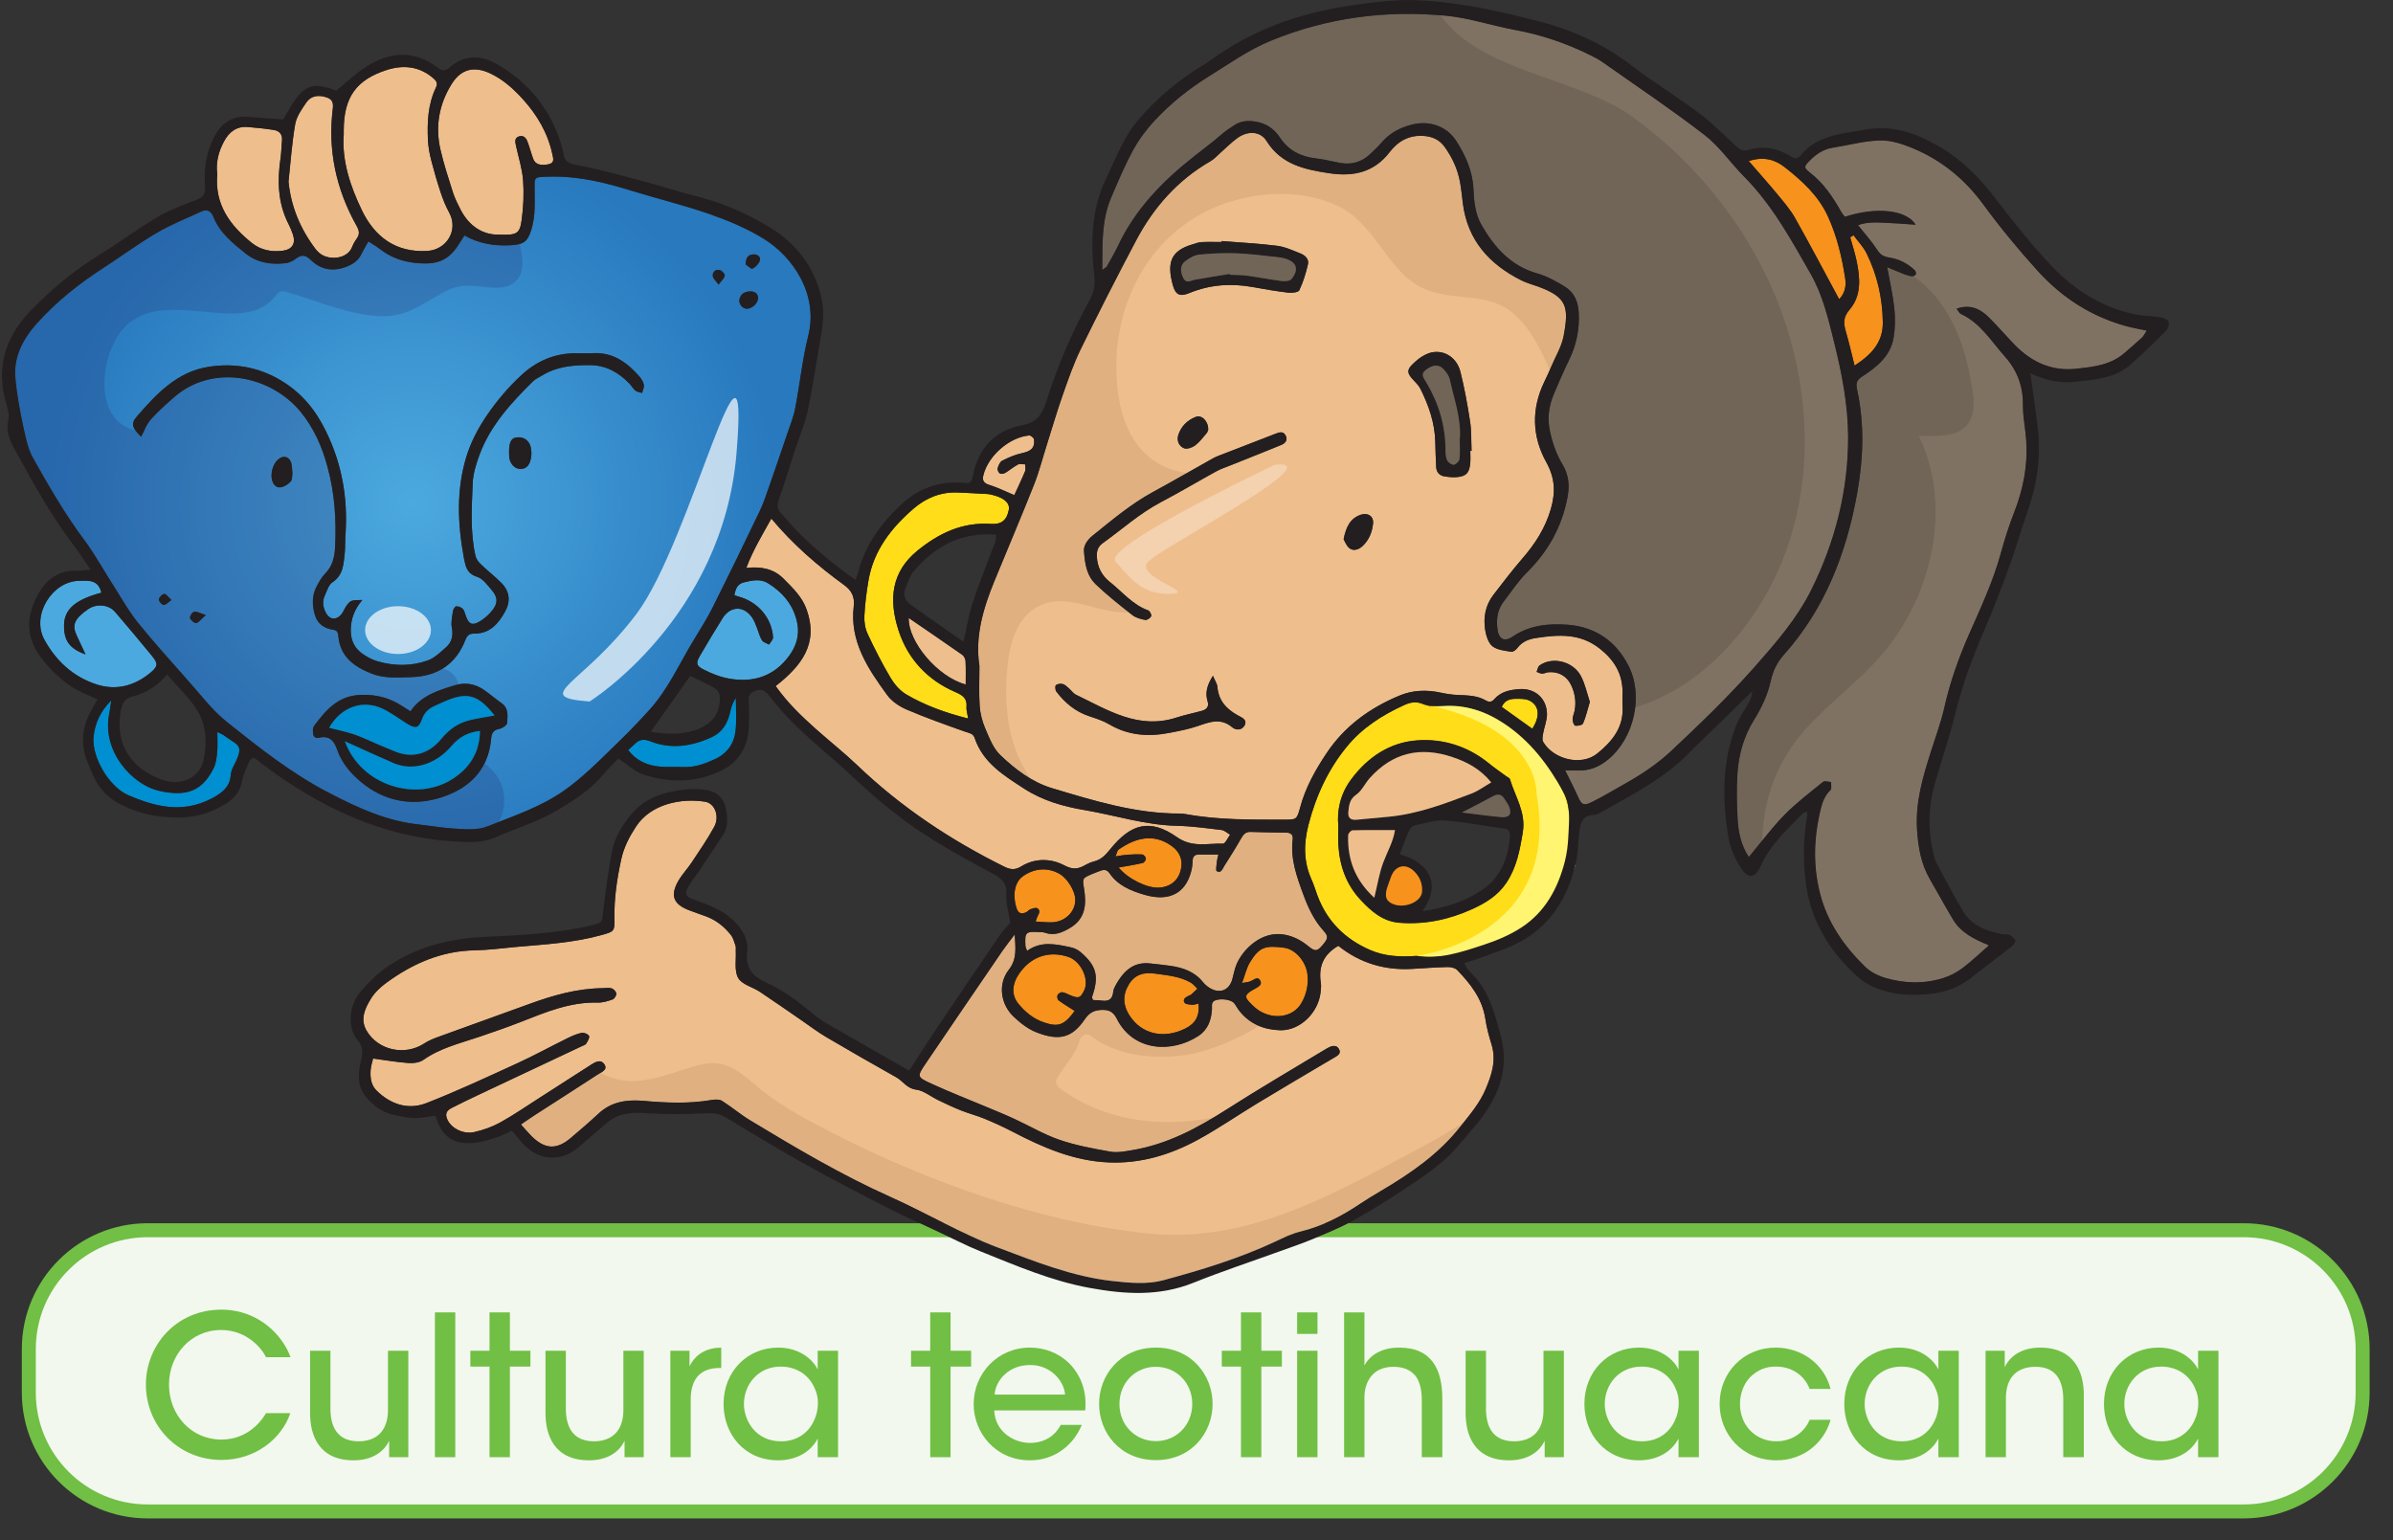 <svg clip-rule="evenodd" fill-rule="evenodd" viewBox="0 0 856 551" xmlns="http://www.w3.org/2000/svg" xmlns:xlink="http://www.w3.org/1999/xlink"><rect x="0" y="0" width="856" height="551" fill="#333333" stroke="none"/><radialGradient id="a" cx="0" cy="0" gradientTransform="matrix(1 0 0 -1 0 .003)" gradientUnits="userSpaceOnUse" r="1"><stop offset="0" stop-color="#4ca9df"/><stop offset="1" stop-color="#2879be"/></radialGradient><path d="m0-18.106c-4.227 0-7.654 3.427-7.654 7.654v2.799c0 4.227 3.427 7.653 7.654 7.653h134.95c4.227 0 7.654-3.426 7.654-7.653v-2.799c0-4.227-3.427-7.654-7.654-7.654z" fill="#f2f8ee" fill-rule="nonzero" transform="matrix(5.556 0 0 5.556 52.831 540.7)"/><path d="m.653-.225c-.016.027-.085.135-.228.135-.156 0-.268-.127-.268-.281 0-.15.11-.279.267-.279.13.001.205.091.229.139h.125c-.036-.102-.154-.242-.353-.243-.229 0-.386.18-.386.383 0 .21.164.385.387.385.168 0 .305-.104.351-.239z" fill="#71bf44" fill-rule="nonzero" transform="matrix(70 0 0 70 49.461 521.294)"/><path d="m.569-.544h-.104v.304c0 .093-.047.158-.149.159-.107 0-.145-.07-.145-.168v-.295h-.104v.319c0 .113.045.24.22.241.097.001.158-.044.184-.1v.084h.098z" fill="#71bf44" fill-rule="nonzero" transform="matrix(70 0 0 70 106.231 521.294)"/><path d="m155.581 469.494h7.28v51.8h-7.28z" fill="#71bf44" fill-rule="nonzero" stroke-width="70"/><path d="m.107 0h.104v-.463h.105v-.081h-.105v-.196h-.104v.196h-.098v.081h.098z" fill="#71bf44" fill-rule="nonzero" transform="matrix(70 0 0 70 167.621 521.294)"/><path d="m.569-.544h-.104v.304c0 .093-.047.158-.149.159-.107 0-.145-.07-.145-.168v-.295h-.104v.319c0 .113.045.24.22.241.097.001.158-.044.184-.1v.084h.098z" fill="#71bf44" fill-rule="nonzero" transform="matrix(70 0 0 70 190.441 521.294)"/><path d="m.068 0h.104v-.294c0-.108.051-.162.149-.162h.007v-.104c-.074.001-.131.032-.162.096v-.08h-.098z" fill="#71bf44" fill-rule="nonzero" transform="matrix(70 0 0 70 235.032 521.294)"/><path d="m.622-.544h-.104v.096c-.025-.052-.094-.112-.202-.112-.158 0-.279.122-.279.288 0 .152.104.288.279.288.086 0 .164-.038.202-.111v.095h.104zm-.481.273c0-.102.074-.192.188-.192.087 0 .148.049.174.112.012.025.017.053.016.081s-.007.056-.019.081c-.027.062-.086.108-.169.108-.132 0-.189-.108-.19-.189z" fill="#71bf44" fill-rule="nonzero" transform="matrix(70 0 0 70 256.239 521.294)"/><path d="m.107 0h.104v-.463h.105v-.081h-.105v-.196h-.104v.196h-.098v.081h.098z" fill="#71bf44" fill-rule="nonzero" transform="matrix(70 0 0 70 325.259 521.294)"/><path d="m.6-.239c.009-.091-.018-.176-.082-.241-.052-.051-.123-.08-.201-.08-.165 0-.287.133-.287.289 0 .144.11.287.288.287.055 0 .109-.015.155-.046.046-.03.084-.075.11-.135h-.108c-.03.057-.084.092-.157.092-.082 0-.178-.056-.183-.166zm-.463-.081c.005-.074.074-.151.18-.151.103-.002.175.079.18.151z" fill="#71bf44" fill-rule="nonzero" transform="matrix(70 0 0 70 346.189 521.294)"/><path d="m.037-.272c0 .146.107.287.29.287s.29-.141.29-.287-.107-.288-.29-.288-.29.142-.29.287zm.104 0c0-.109.082-.19.186-.19s.186.081.186.19-.082.19-.186.19-.186-.081-.186-.189z" fill="#71bf44" fill-rule="nonzero" transform="matrix(70 0 0 70 390.569 521.294)"/><path d="m.107 0h.104v-.463h.105v-.081h-.105v-.196h-.104v.196h-.098v.081h.098z" fill="#71bf44" fill-rule="nonzero" transform="matrix(70 0 0 70 436.419 521.294)"/><path d="m.068-.63h.104v-.11h-.104zm0 .63h.104v-.544h-.104z" fill="#71bf44" fill-rule="nonzero" transform="matrix(70 0 0 70 459.239 521.294)"/><path d="m.068 0h.104v-.307c0-.037.01-.076.033-.105.022-.029.06-.05.115-.05.054 0 .09.018.114.048.022.03.031.073.031.122v.292h.105v-.297c0-.075-.013-.14-.047-.187-.035-.048-.089-.076-.174-.076-.071-.001-.145.028-.177.092v-.272h-.104z" fill="#71bf44" fill-rule="nonzero" transform="matrix(70 0 0 70 476.039 521.294)"/><path d="m.569-.544h-.104v.304c0 .093-.047.158-.149.159-.107 0-.145-.07-.145-.168v-.295h-.104v.319c0 .113.045.24.22.241.097.001.158-.044.184-.1v.084h.098z" fill="#71bf44" fill-rule="nonzero" transform="matrix(70 0 0 70 519.578 521.294)"/><path d="m.622-.544h-.104v.096c-.025-.052-.094-.112-.202-.112-.158 0-.279.122-.279.288 0 .152.104.288.279.288.086 0 .164-.038.202-.111v.095h.104zm-.481.273c0-.102.074-.192.188-.192.087 0 .148.049.174.112.012.025.017.053.016.081s-.007.056-.019.081c-.027.062-.086.108-.169.108-.132 0-.189-.108-.19-.189z" fill="#71bf44" fill-rule="nonzero" transform="matrix(70 0 0 70 564.168 521.294)"/><path d="m.497-.191c-.022.054-.079.109-.17.11-.104 0-.186-.079-.186-.191 0-.055.021-.106.053-.138.038-.036.078-.054.133-.053.074 0 .142.041.17.114h.107c-.034-.131-.151-.211-.281-.211-.163 0-.286.127-.286.288 0 .151.113.288.291.288.136 0 .243-.089.276-.207z" fill="#71bf44" fill-rule="nonzero" transform="matrix(70 0 0 70 612.538 521.294)"/><path d="m.622-.544h-.104v.096c-.025-.052-.094-.112-.202-.112-.158 0-.279.122-.279.288 0 .152.104.288.279.288.086 0 .164-.038.202-.111v.095h.104zm-.481.273c0-.102.074-.192.188-.192.087 0 .148.049.174.112.012.025.017.053.016.081s-.007.056-.019.081c-.027.062-.086.108-.169.108-.132 0-.189-.108-.19-.189z" fill="#71bf44" fill-rule="nonzero" transform="matrix(70 0 0 70 657.129 521.294)"/><path d="m.068 0h.104v-.303c0-.094.047-.158.149-.159.106-.001.144.069.144.167v.295h.105v-.319c0-.113-.046-.239-.22-.241-.097-.001-.158.044-.184.1v-.084h-.098z" fill="#71bf44" fill-rule="nonzero" transform="matrix(70 0 0 70 705.499 521.294)"/><path d="m.622-.544h-.104v.096c-.025-.052-.094-.112-.202-.112-.158 0-.279.122-.279.288 0 .152.104.288.279.288.086 0 .164-.038.202-.111v.095h.104zm-.481.273c0-.102.074-.192.188-.192.087 0 .148.049.174.112.012.025.017.053.016.081s-.007.056-.019.081c-.027.062-.086.108-.169.108-.132 0-.189-.108-.19-.189z" fill="#71bf44" fill-rule="nonzero" transform="matrix(70 0 0 70 750.019 521.294)"/><path d="m0-18.106c-4.227 0-7.654 3.427-7.654 7.654v2.799c0 4.227 3.427 7.653 7.654 7.653h134.95c4.227 0 7.654-3.426 7.654-7.653v-2.799c0-4.227-3.427-7.654-7.654-7.654z" fill="none" stroke="#71bf44" stroke-width=".9" transform="matrix(5.556 0 0 5.556 52.831 540.7)"/><g fill-rule="nonzero"><path d="m.374.9c-.042-.002-.04.001-.039-.039 0-.02 0-.04-.001-.06-.001-.016-.004-.031-.008-.046-.011-.035-.022-.042-.059-.044-.044-.002-.086.005-.125.027-.009-.013-.015-.024-.023-.035-.019-.026-.043-.041-.079-.042-.049-.001-.092.01-.131.04-.009.007-.019.013-.031.021-.008-.014-.014-.024-.019-.034-.008-.018-.022-.028-.04-.035-.037-.015-.071-.01-.099.017-.016.016-.027.016-.043.003-.008-.005-.017-.01-.027-.011-.039-.005-.078.001-.109.026-.035.028-.072.057-.089.101-.007.017-.018.022-.033.015-.042-.019-.084-.036-.123-.059-.05-.029-.097-.064-.146-.096-.067-.043-.13-.093-.183-.152-.039-.043-.066-.094-.059-.155.004-.043.012-.087.021-.129.007-.03.013-.062.028-.088.043-.077.087-.153.14-.224.031-.042.056-.089.085-.133.02-.032.039-.066.063-.095.043-.053.089-.104.134-.155.036-.04.069-.085.111-.118.089-.071.178-.142.28-.194.078-.041.158-.078.248-.087.031-.004.062-.009.093-.011.033-.002.066-.006.097.007.07.028.142.052.204.095.027.018.052.04.076.061.034.032.067.065.101.098.021.021.041.043.061.065.051.056.082.126.121.19.018.031.038.061.053.092.044.088.087.176.129.264.011.022.018.045.026.068.017.047.033.094.049.141.008.024.018.048.023.073.013.067.019.135.036.201.028.113-.042.217-.124.267-.046.028-.096.049-.147.067-.07.024-.142.042-.212.063-.07.022-.141.04-.215.04zm.541-.241c0 .018.006.026.02.027.011.001.021-.005.019-.016-.003-.009-.012-.019-.021-.023h-.001c-.004 0-.013.009-.017.012zm-.091-.032c-.001.011.008.019.019.016.006-.001.015-.01.014-.015-.001-.008-.009-.014-.017-.025-.008.011-.015.017-.016.024zm.073-.068c.001.015.012.025.029.025.014.001.023-.006.023-.018-.001-.014-.017-.029-.031-.029-.011 0-.021.011-.021.022zm-.398-.144c.053.001.091-.027.124-.065.005-.006.01-.014.012-.022.001-.007-.003-.015-.005-.023-.006.002-.014.003-.019.007-.006.005-.01.013-.016.019-.03.031-.064.05-.109.051-.046 0-.091-.004-.131-.029-.009-.005-.018-.009-.025-.016-.06-.059-.117-.121-.147-.202-.009-.025-.018-.052-.019-.078-.002-.067-.007-.134.008-.2.002-.008.008-.017.015-.023.018-.018.039-.033.056-.051.023-.023.026-.051.01-.079-.018-.033-.042-.061-.085-.06-.013 0-.019-.005-.024-.018-.026-.067-.078-.1-.148-.102-.037-.001-.075-.004-.11.01-.047.019-.086.046-.091.102-.001.009-.002.017-.013.018-.025.004-.044.016-.051.04-.008.026-.009.053.004.079.007.012.013.025.023.035.021.021.027.046.028.074.004.074-.001.148-.021.22-.014.055-.038.108-.074.152-.082.099-.241.132-.347.04-.023-.02-.045-.04-.065-.062-.011-.013-.017-.031-.026-.047-.024.023-.029.036-.013.054.054.063.112.125.199.138.068.011.135 0 .197-.037.058-.034.097-.082.125-.141.044-.089.06-.183.054-.281-.002-.017-.001-.034-.002-.051-.004-.03-.003-.061-.034-.082-.011-.007-.015-.024-.021-.036-.008-.017-.005-.034.004-.05.011-.02.032-.018.045.003.004.008.008.016.013.022.009.011.012.012.041.012-.022-.025-.032-.053-.032-.085.001-.027.011-.047.031-.062.013-.009.027-.017.042-.021.046-.014.093-.014.138.002.019.006.035.022.051.036s.02.032.016.054c-.003.015.001.031.003.046.001.005.006.013.009.013.006 0 .014-.003.018-.007.004-.005.006-.013.008-.019.008-.022.017-.028.036-.017.015.008.028.02.038.033.015.02.014.035-.002.054-.012.014-.025.032-.041.037-.028.009-.031.028-.036.051-.017.093-.021.187.007.278.012.04.032.079.056.114.027.04.059.078.094.11.041.039.092.062.151.061h.031c.007 0 .013 0 .02.001zm-.234-.29c-.001.007 0 .014-.001.019.001.029.007.039.025.039.019.001.034-.012.036-.034.001-.008.001-.017-.001-.025-.003-.014-.01-.027-.027-.028h-.001c-.015 0-.027.012-.031.029zm-.652-.06c-.005.019.002.046.017.058s.031.007.036-.011c.002-.009.002-.017.003-.028-.001-.006 0-.017-.005-.022-.007-.008-.017-.014-.027-.016h-.004c-.01 0-.017.008-.02.019zm-.298-.342c-.005 0-.014.01-.013.015 0 .006.009.015.015.015.005 0 .011-.009.019-.017-.009-.006-.015-.013-.02-.013zm.072-.036c-.001.005.007.017.012.017.008.001.016-.004.032-.009-.013-.011-.019-.02-.026-.022h-.001c-.005 0-.015.008-.017.014zm.729-.185c.028.008.054.004.078-.012.017-.012.033-.026.051-.038.019-.015.015-.036.014-.054-.001-.006-.014-.015-.022-.016-.016-.003-.021-.012-.022-.027-.008-.093-.069-.143-.149-.165-.074-.02-.147-.006-.209.046-.029.024-.052.052-.065.088-.008.023-.02.04-.048.034-.018-.004-.019.008-.019.02 0 .004.001.009.003.012.033.044.067.084.13.085.042.002.078-.008.112-.03.007-.005.015-.009.023-.015.03.044.077.058.123.072z" fill="url(#a)" transform="matrix(130.14 0 0 -130.14 147.706 180.3)"/><path d="m0-4.93c-.158.177-.406.333-.637.373-.289.05-.477-.17-.56-.457-.126-.438.059-1.067.409-1.356.335-.277.719-.157.829.278.049.19.044.393.069.654-.025.135.002.383-.11.508m-6.077 9.108c-.107.028-.364-.176-.399-.316-.03-.117.149-.397.264-.413.184-.029.391.103.745.217-.288.256-.428.464-.61.512m-2.099-1.162c-.125-.012-.33-.246-.314-.354.021-.142.225-.351.352-.353.132-.001.265.212.463.392-.218.148-.369.329-.501.315m21.579 13.982c.648-1.278.416-2.83-.933-3.783-.589 1.186-1.704 1.911-3.059 2.284-1.716.473-3.431.132-4.88-1.081-.682-.57-1.237-1.214-1.529-2.054-.192-.558-.469-.945-1.136-.798-.413.092-.432-.189-.436-.468-.002-.095.023-.21.077-.284.766-1.034 1.565-1.969 3.031-2.006.98-.026 1.838.198 2.642.724.165.108.333.21.533.335.708-1.031 1.798-1.346 2.878-1.679.076-.022.149-.028.223-.043-.131-.49-.408-.838-.933-1.004-.032-.011-.052-.029-.078-.044-.569.354-1.25.543-2.036.568-.864.027-1.743.101-2.573-.226-1.104-.437-2.001-1.079-2.12-2.394-.019-.218-.059-.386-.316-.423-.572-.082-1.017-.359-1.192-.928-.189-.618-.216-1.252.096-1.846.154-.293.317-.6.546-.831.483-.488.623-1.082.655-1.728.083-1.74-.032-3.468-.485-5.149-.35-1.292-.895-2.537-1.751-3.569-1.925-2.322-5.634-3.102-8.125-.934-.527.459-1.052.929-1.515 1.45-.081.092-.136.207-.199.314-.02.132-.089.263-.203.348-.07.147-.138.294-.216.437-.157-.152-.27-.282-.356-.402-2.688-.602-2.319-4.599-.95-6.359 2.533-3.256 7.927.583 10.02-2.392.115-.163.303-.263.508-.206 1.709.483 3.39 1.203 5.147 1.496 2.469.411 3.228-.412 5.132-1.447.713-.387 1.183-.447 1.988-.393.917.062 2.35.46 2.915-.709.256-.528.13-1.306-.025-2.001-.163.046-.359.072-.611.086-1.043.06-2.032-.108-2.946-.633-.203.315-.353.575-.527.817-.453.629-1.021.964-1.849.983-1.152.026-2.172-.227-3.081-.936-.207-.161-.44-.288-.729-.476-.176.32-.315.547-.429.785-.199.416-.525.664-.948.834-.864.343-1.662.218-2.311-.414-.373-.363-.634-.362-1.011-.072-.176.135-.41.244-.628.27-.923.106-1.824-.028-2.559-.616-.827-.662-1.675-1.336-2.09-2.367-.157-.392-.407-.518-.776-.348-.965.443-1.96.842-2.873 1.377-1.176.688-2.276 1.503-3.422 2.243-1.574 1.018-3.033 2.182-4.282 3.575-.906 1.011-1.543 2.2-1.393 3.623.106 1.019.294 2.034.508 3.037.15.7.291 1.445.637 2.054 1.019 1.794 2.045 3.585 3.287 5.245.734.983 1.323 2.076 1.988 3.111.484.756.93 1.547 1.492 2.241 1.006 1.241 2.074 2.432 3.138 3.625.84.943 1.616 1.979 2.593 2.759 2.079 1.66 4.178 3.318 6.556 4.551 1.835.953 3.714 1.812 5.81 2.036.727.078 1.451.206 2.18.251.76.046 1.534.14 2.275-.158.217-.087.436-.172.656-.258" fill="#262261" opacity=".2" transform="matrix(5.556 0 0 5.556 103.979 199.644)"/><path d="m0-5.871c.015-.539-.409-.977-.801-.826-.549.212-.956.617-1.13 1.185-.107.351.057.708.379.832.19.073.521-.042.707-.18.285-.214.505-.516.742-.79.06-.07.081-.172.103-.221m8.718 7.042c.079.128.174.421.376.577.253.198.577.098.815-.113.438-.391.647-.915.705-1.48.048-.459-.335-.714-.786-.562-.674.227-.949.767-1.11 1.578m15.853 10.477c-.181-.541-.301-1.136-.571-1.653-.503-.962-1.841-1.282-2.671-.687-.105.075-.125.269-.184.408.118.042.236.113.356.115.127.003.255-.077.385-.091.636-.067 1.195.233 1.47.806.25.522.347 1.075.239 1.651-.036.195-.133.386-.134.579-.002.143.094.398.169.407.166.02.458-.037.504-.146.179-.417.281-.869.437-1.389m-24.266-1.681c-.391.624-.511 1.107-.343 1.651.099.321-.053.518-.351.602-.543.153-1.101.259-1.636.435-2.46.807-4.441-.481-6.49-1.466-.172-.084-.291-.271-.444-.401-.126-.107-.252-.245-.4-.287-.138-.038-.346-.013-.445.073-.064.057-.046.313.027.41.551.731 1.233 1.293 2.12 1.589.44.146.895.289 1.29.523 1.218.719 2.511.809 3.855.55.619-.12 1.247-.237 1.84-.442.765-.263 1.482-.545 2.219.081.239.203.623.198.791-.115.202-.374-.174-.512-.419-.646-.741-.406-1.256-.954-1.327-1.844-.015-.185-.142-.363-.287-.713m16.569-14.482.082-.002c-.028-.629-.002-1.265-.095-1.883-.164-1.077-.361-2.154-.624-3.211-.159-.645-.64-1.152-1.294-1.256-.73-.116-1.339.32-1.835.824-.332.337-.276.556.065.925.178.192.378.383.493.613.536 1.078.928 2.203.955 3.427.01.532.032 1.064.056 1.596.016.345.21.559.547.612.26.04.531.067.792.044.595-.055.796-.27.855-.891.024-.264.003-.532.003-.798m-16.013-13.515c-.002.021-.002.041-.003.062-.433 0-.867-.015-1.298.006-.195.011-.387.092-.579.148-1.404.41-1.655 1.193-1.255 2.633.175.63.465.741 1.054.5 1.334-.548 2.702-.643 4.112-.384.75.139 1.505.268 2.263.356.237.028.646-.016.71-.152.249-.533.427-1.107.558-1.682.075-.327-.191-.571-.479-.686-.492-.195-.991-.429-1.506-.495-1.186-.15-2.384-.21-3.577-.306m-8.859 19.983c.058.929.231 1.63.754 2.126.745.71 1.556 1.351 2.367 1.987.223.173.539.255.826.308.115.021.323-.122.38-.243.038-.08-.089-.332-.192-.369-1.013-.362-1.669-1.198-2.474-1.834-.514-.406-.805-.961-.835-1.64-.015-.36.074-.639.382-.86 1.244-.89 2.383-1.923 3.752-2.643 1.207-.635 2.381-1.335 3.577-1.991.289-.158.609-.259.917-.384 1.08-.432 2.164-.859 3.24-1.302.273-.111.453-.323.276-.63-.148-.255-.377-.192-.613-.101-1.24.485-2.484.956-3.724 1.44-.216.085-.418.206-.621.319-1.191.668-2.373 1.351-3.573 2.003-1.415.768-2.632 1.805-3.879 2.803-.39.312-.602.707-.56 1.011m-6.73 7.382c-.296-1.883.238-3.696.965-5.47.845-2.064 1.723-4.115 2.544-6.189.342-.862.571-1.768.852-2.654.327-1.03.627-2.069.985-3.087.354-1.005.699-2.022 1.165-2.975 1.156-2.365 2.352-4.71 3.584-7.037 1.126-2.126 2.676-3.88 4.791-5.094.225-.129.405-.339.605-.513.375-.329.724-.692 1.127-.981.648-.465 1.461-.451 1.867.198.95 1.519 2.44 1.833 4.014 2.074 1.558.237 2.903-.036 3.921-1.369.528-.69 1.233-1.091 2.163-1.032.578.036 1.031.244 1.365.704.494.684.841 1.438.994 2.269.083.457.125.923.184 1.384.303 2.367 1.702 3.906 3.753 4.94.354.178.748.279 1.122.417 1.817.673 1.967 1.285 1.61 3.171-.127.672-.51 1.296-.783 1.939-.143.338-.294.672-.455 1.002-.851 1.749-.797 3.524.121 5.18.568 1.029.605 1.944.289 3.03-.356 1.225-1.008 2.227-1.823 3.172-.652.754-1.258 1.548-1.867 2.34-.516.67-.663 1.458-.531 2.27.062.372.202.832.47 1.043.31.244.796.284 1.214.354.118.02.308-.134.399-.256.305-.413.751-.565 1.21-.634 1.434-.221 2.831-.309 4.093.694.93.739 1.461 1.614 1.458 2.802 0 .3-.018.602.001.9.085 1.354-.671 2.27-1.628 3.045-1.043.845-2.849.361-3.487-.756-.079-.138-.031-.368.001-.547.075-.42.256-.837.247-1.252-.02-1.003-.78-1.66-1.772-1.591-.604.042-1.196.159-1.624.651-.156.179-.321.211-.525.089-.571-.338-1.207-.334-1.841-.363-.362-.017-.726-.072-1.079-.149-.902-.195-1.791-.168-2.645.186-1.919.795-3.548 1.974-4.713 3.724-.721 1.084-1.354 2.211-1.695 3.49-.207.781-.25.777-1.006.778-2.132.001-4.266.027-6.375-.359-.131-.025-.266-.034-.399-.034-2.838.001-5.513-.831-8.188-1.633-1.304-.392-2.379-1.221-3.34-2.139-.456-.437-.708-1.113-.967-1.717-.194-.451-.322-.956-.355-1.447-.057-.829-.016-1.665-.016-2.568" fill="#efbe8d" transform="matrix(5.556 0 0 5.556 432.189 186.4)"/><path d="m0 26.244c.184-1.345.743-2.839 2.078-3.43 1.841-.814 3.781.608 5.671.46-.731-.574-1.459-1.157-2.131-1.797-.523-.497-.696-1.197-.754-2.126-.042-.304.17-.699.56-1.011 1.247-.999 2.464-2.036 3.879-2.803.737-.401 1.464-.817 2.193-1.23-3.144-.416-4.551-3.174-4.552-6.832-.001-4.776 2.658-9.195 7.342-10.638 2.223-.684 4.763-.726 6.904.269 2.586 1.202 3.261 4.564 5.895 5.469 1.947.669 4 .074 5.619 1.64.977.944 1.595 2.192 2.146 3.46.037-.083.077-.163.112-.246.273-.644.656-1.268.783-1.941.357-1.885.207-2.497-1.61-3.17-.374-.139-.768-.239-1.122-.417-2.051-1.034-3.45-2.573-3.753-4.939-.059-.462-.101-.927-.185-1.385-.153-.831-.499-1.585-.993-2.269-.334-.461-.787-.668-1.365-.705-.93-.059-1.635.342-2.162 1.033-1.019 1.332-2.365 1.607-3.922 1.368-1.574-.24-3.064-.553-4.015-2.073-.405-.648-1.218-.663-1.866-.198-.403.289-.753.652-1.127.981-.2.174-.38.384-.606.513-2.114 1.215-3.664 2.967-4.79 5.094-1.232 2.326-2.429 4.672-3.584 7.037-.466.954-.811 1.971-1.165 2.975-.358 1.018-.659 2.057-.985 3.087-.281.886-.511 1.792-.852 2.654-.82 2.075-1.699 4.126-2.544 6.189-.727 1.774-1.261 3.586-.965 5.47 0 .903-.041 1.739.016 2.567.033.491.161.997.355 1.448.259.604.511 1.28.967 1.716.597.57 1.247 1.092 1.96 1.512-1.518-2.113-1.813-4.931-1.432-7.732" fill="#a87b50" opacity=".2" transform="matrix(5.556 0 0 5.556 360.739 89.716)"/><path d="m0-12.298c1.388 1.112 2.98 1.588 4.749 1.486.763-.042 1.527-.104 2.29-.12.21-.004.487.059.621.199.859.895 1.615 1.852 1.807 3.144.082.556.231 1.106.398 1.643.32 1.032.01 1.959-.386 2.892-.384.902-1.007 1.619-1.606 2.382-1.415 1.803-3.241 3.048-5.173 4.184-.431.254-.86.513-1.274.791-1.196.806-2.457 1.459-3.872 1.805-.545.133-1.067.382-1.577.625-2.33 1.097-4.791 1.84-7.26 2.509-1.021.276-2.187.166-3.266.046-2.57-.286-4.951-1.248-7.356-2.152-2.414-.908-4.618-2.229-6.958-3.276-3.134-1.403-6.088-3.158-9.025-4.932-.62-.376-1.176-.856-1.79-1.241-.169-.106-.448-.096-.664-.059-1.458.251-2.915.188-4.378.06-1.053-.094-2.061.033-2.892.801-.586.544-1.191 1.067-1.802 1.583-.918.779-1.675.739-2.541-.126-.209-.209-.398-.439-.672-.74.34-.231.63-.434.927-.626 1.343-.867 2.691-1.726 4.03-2.6.229-.15.657-.291.412-.652-.239-.355-.6-.131-.885.051-1.093.698-2.182 1.405-3.275 2.104-.842.539-1.667 1.11-2.54 1.593-.515.285-1.095.49-1.672.62-.688.158-1.443-.228-1.71-.758-.185-.368-.117-.609.264-.802.564-.288 1.135-.562 1.707-.833 2.228-1.051 4.456-2.099 6.684-3.149.09-.042.211-.074.256-.148.094-.153.236-.365.189-.489-.044-.119-.321-.243-.464-.212-.322.065-.635.203-.932.35-1.076.53-2.129 1.109-3.219 1.608-1.936.886-3.867 1.791-5.849 2.564-1.175.459-2.293.096-3.208-.793-.367-.356-.419-.824-.394-1.293.014-.292.117-.578.162-.782.798.107 1.542.238 2.29.291.315.023.703-.031.95-.205 1.089-.767 2.356-1.064 3.583-1.479.913-.309 1.825-.626 2.722-.977 1.583-.621 3.149-1.279 4.904-1.231.324.009.66-.093.971-.202.117-.041.249-.255.238-.379-.012-.125-.172-.295-.301-.336-.181-.057-.394-.012-.593-.01-1.657.018-3.218.473-4.758 1.036-1.937.707-3.881 1.396-5.818 2.103-.309.113-.623.241-.898.42-1.245.815-2.975.449-3.718-.836-.424-.734-.09-1.434.292-2.054.238-.388.597-.729.967-1.001 1.7-1.247 3.557-2.07 5.716-2.108.895-.014 1.79-.139 2.684-.219 1.855-.164 3.718-.265 5.526-.776.738-.209.802-.231.783-1.023-.032-1.309.16-2.587.439-3.858.167-.761.517-1.431.94-2.081.971-1.489 2.943-1.85 4.451-1.611.639.102.956.952.585 1.629-.431.786-.945 1.527-1.441 2.277-.276.416-.632.783-.875 1.216-.521.929-.3 1.479.696 1.864.373.144.754.268 1.127.409.642.242 1.16.662 1.577 1.192.153.195.216.467.301.711.03.089.002.198.009.298.033.594-.107 1.286.155 1.752.24.425.93.582 1.398.893.913.607 1.81 1.238 2.714 1.858.521.359 1.027.745 1.571 1.064 1.492.879 2.995 1.739 4.505 2.587.43.241.667.714 1.265.788.498.062.952.452 1.432.682.48.231.963.46 1.458.657.494.197 1.015.329 1.506.531.614.254 1.222.529 1.81.836 1.96 1.023 3.958 1.893 6.218 1.982 2.064.081 3.96-.497 5.734-1.467 1.313-.718 2.551-1.573 3.832-2.35 1.396-.846 2.804-1.673 4.207-2.506.201-.12.407-.231.605-.355.244-.153.638-.291.405-.651-.197-.307-.553-.134-.808.02-2.14 1.291-4.297 2.553-6.401 3.898-1.899 1.214-3.854 2.257-6.104 2.626-.455.075-.941.171-1.383.093-1.109-.197-2.23-.403-3.29-.767-1.001-.343-1.928-.901-2.896-1.346-.634-.292-1.283-.552-1.927-.823-1.103-.464-2.223-.896-3.31-1.396-1.044-.481-1.069-.456-.428-1.403 1.626-2.401 3.26-4.795 4.896-7.188.222-.323.469-.629.796-1.064.049.9.159 1.581-.387 2.283-.706.905-.529 2.2.301 2.997.425.406.922.801 1.459 1.014 1.466.579 2.311.383 3.133-.825.305-.448.625-.602 1.138-.61.468-.006.716.152.928.571 1.088 2.155 3.594 2.196 5.254 1.106.608-.4.828-1.013.872-1.713.015-.214-.078-.482.234-.587.378-.128 1.018-.035 1.199.196.122.157.211.34.336.496.669.843 1.587 1.212 2.623 1.24 1.27.035 2.458-1.117 2.603-2.449.022-.198.045-.404.015-.598-.158-1.01.132-1.817 1.127-2.389" fill="#efbe8d" transform="matrix(5.556 0 0 5.556 478.739 406.7)"/><path d="m0 5.244c1.087.5 2.206.932 3.31 1.397.644.271 1.293.531 1.927.822.969.445 1.895 1.003 2.895 1.347 1.062.363 2.182.569 3.29.766.443.079.928-.017 1.384-.092 1.914-.316 3.615-1.12 5.25-2.099-3.43.654-7.024.25-9.914-1.905-.195-.146-.293-.389-.161-.617.476-.82 1.226-1.565 1.474-2.496.068-.253.427-.45.661-.269 1.703 1.313 4.067 1.559 6.144 1.258 1.334-.194 3.28-.94 4.732-1.885-.477-.2-.907-.506-1.262-.954-.123-.156-.213-.339-.336-.496-.18-.231-.82-.324-1.198-.196-.312.105-.22.374-.234.588-.045.699-.264 1.313-.873 1.713-1.658 1.089-4.166 1.048-5.254-1.107-.211-.418-.459-.576-.927-.57-.514.007-.833.162-1.138.609-.823 1.207-1.667 1.404-3.132.825-.539-.213-1.035-.607-1.459-1.014-.831-.796-1.008-2.091-.302-2.997.546-.702.436-1.382.386-2.283-.326.435-.574.741-.795 1.064-1.636 2.394-3.27 4.788-4.896 7.188-.641.948-.617.922.428 1.403" fill="#a87b50" opacity=".2" transform="matrix(5.556 0 0 5.556 333.745 358.777)"/><path d="m0-2.474c-5.393 2.875-10.719 5.895-17.05 5.26-6.84-.686-14.147-3.326-20.25-6.437-1.57-.799-3.294-1.709-4.668-2.822-1.317-1.066-2.185-2.078-4.072-1.567-2.24.608-4.078 1.658-6.26.479-.06.034-.12.068-.17.1-1.338.874-2.686 1.733-4.029 2.6-.298.192-.588.395-.927.626.273.301.462.531.671.739.867.865 1.623.906 2.542.127.61-.516 1.216-1.039 1.802-1.583.83-.768 1.838-.895 2.891-.802 1.464.129 2.92.191 4.378-.059.216-.037.496-.048.665.058.613.386 1.169.865 1.789 1.241 2.937 1.774 5.892 3.53 9.025 4.933 2.341 1.047 4.544 2.367 6.958 3.276 2.405.903 4.786 1.866 7.356 2.152 1.079.12 2.245.23 3.266-.047 2.47-.668 4.93-1.411 7.26-2.51.511-.241 1.033-.491 1.577-.623 1.416-.346 2.676-.999 3.872-1.805.415-.279.843-.538 1.274-.791 1.933-1.137 3.758-2.381 5.174-4.184.072-.093.144-.183.216-.274-1.128.763-2.323 1.397-3.29 1.913" fill="#a87b50" opacity=".2" transform="matrix(5.556 0 0 5.556 505.406 425.783)"/><path d="m0-17.778c.007-1.661-.052-3.195.562-4.643.442-1.042.883-2.092 1.424-3.084.378-.692.868-1.349 1.409-1.925 1.028-1.096 2.191-2.03 3.479-2.829 1.302-.807 2.542-1.697 3.977-2.284 3.625-1.485 7.394-1.982 11.261-1.61 1.513.144 2.989.645 4.493.923 1.685.311 3.281.858 4.811 1.616.269.133.538.271.782.443 2.205 1.555 4.451 3.057 6.585 4.705.961.743 1.672 1.803 2.54 2.677 1.807 1.822 3.016 4.044 4.272 6.241.791 1.383 1.146 2.907 1.522 4.423.497 2.003.896 4.039.9 6.101.006 3.445-.834 6.729-2.36 9.812-.938 1.894-2.324 3.477-3.721 5.055-1.661 1.877-3.461 3.604-5.283 5.317-.907.854-1.929 1.531-3.008 2.137-.698.392-1.381.808-2.096 1.165-.573.285-.685.199-.949-.395-.228-.513-.492-1.011-.794-1.624.335 0 .585-.007.835.002.739.026 1.368-.242 1.927-.704 1.7-1.406 2.307-4.132 1.285-6.091-.811-1.554-2.132-2.459-3.894-2.59-1.239-.094-2.452.028-3.541.765-.563.378-.915.147-.987-.553-.064-.617.019-1.201.412-1.705.489-.63.928-1.314 1.491-1.871 1.369-1.356 2.253-2.933 2.616-4.836.148-.774.079-1.445-.314-2.106-.412-.693-.671-1.43-.831-2.231-.165-.833-.039-1.588.275-2.336.308-.737.629-1.471.979-2.189.463-.951.665-1.936.617-2.998-.034-.728-.279-1.324-.88-1.698-.559-.348-1.159-.682-1.787-.859-1.706-.484-2.761-1.673-3.596-3.125-.408-.712-.484-1.528-.519-2.319-.052-1.148-.501-2.137-1.092-3.069-.617-.974-1.745-1.366-2.894-1.066-.719.188-1.368.514-1.874 1.089-.263.3-.548.584-.844.851-.528.477-1.156.646-1.855.524-.525-.091-1.042-.235-1.569-.293-.986-.109-1.774-.508-2.335-1.352-.384-.578-.919-.934-1.638-1.029-.455-.059-.867-.027-1.247.214-.31.197-.617.403-.893.641-.576.5-1.186.952-1.781 1.422-1.995 1.573-3.758 3.382-4.861 5.732-.213.452-.47.882-.713 1.319-.029.052-.098.082-.298.24" fill="#716558" transform="matrix(5.556 0 0 5.556 394.312 195.4)"/><path d="m0-8.821c-.376-1.517-.731-3.04-1.522-4.423-1.256-2.196-2.465-4.419-4.272-6.241-.868-.874-1.579-1.934-2.54-2.677-2.134-1.648-4.379-3.15-6.585-4.705-.243-.172-.513-.31-.782-.443-1.529-.757-3.126-1.305-4.812-1.616-1.503-.277-2.979-.779-4.492-.924-.109-.01-.217-.013-.326-.022 2.566 3.635 8.852 4.001 12.349 6.521 4.306 3.106 7.756 7.54 9.587 12.53 1.795 4.891 2.087 10.509.303 15.445-1.58 4.368-5.13 8.7-9.723 10.054-.147 1.295-.75 2.552-1.734 3.368-.558.461-1.187.729-1.926.703-.251-.009-.501-.002-.836-.002.302.613.567 1.111.794 1.625.263.593.376.679.949.394.715-.356 1.398-.773 2.096-1.165 1.078-.606 2.101-1.283 3.009-2.137 1.82-1.713 3.621-3.44 5.283-5.317 1.396-1.578 2.782-3.161 3.72-5.055 1.527-3.084 2.366-6.367 2.36-9.812-.004-2.061-.402-4.098-.9-6.101" fill="#807263" transform="matrix(5.556 0 0 5.556 656.071 171.5)"/><path d="m0 49.349c-.642.559-1.145 1.049-1.705 1.465-.366.273-.792.501-1.228.637-1.24.392-2.507.357-3.742-.009-.466-.137-.953-.383-1.295-.717-1.354-1.319-2.418-2.838-2.898-4.703-.44-1.71-.414-3.429-.032-5.141.122-.547.248-1.103.696-1.524.096-.089.033-.346.043-.527-.176-.007-.416-.093-.519-.009-.853.69-1.734 1.36-2.5 2.141-.807.824-1.497 1.764-2.278 2.702-.505-.752-.682-1.619-.727-2.506-.049-.965-.069-1.937-.005-2.9.08-1.203.414-2.371 1.048-3.394.501-.806.899-1.638 1.097-2.551.141-.644.412-1.191.841-1.671 2.659-2.981 4.035-6.567 4.723-10.418.393-2.194.479-4.441-.006-6.654-.096-.441-.022-.622.356-.866.934-.604 1.805-1.319 1.997-2.502.099-.614.106-1.259.041-1.878-.089-.847-.285-1.684-.456-2.641.405.168.757.319 1.113.458.153.059.316.108.478.125.083.008.212-.045.248-.11.034-.062.005-.208-.05-.262-.465-.458-1.036-.739-1.67-.836-.365-.056-.572-.194-.774-.509-.337-.526-.764-.993-1.221-1.571.598-.22 1.211-.174 1.814-.149.625.024 1.248.079 1.898.123-.585-.965-2.532-1.177-4.558-.516-.066-.083-.154-.174-.215-.281-.545-.959-1.137-1.873-2.034-2.562-.421-.324-.383-.4-.002-.783.408-.412.867-.721 1.456-.815 1.018-.161 2.032-.444 3.052-.471.701-.018 1.447.226 2.112.503 1.853.771 3.346 1.992 4.546 3.632 1.079 1.475 2.251 2.892 3.478 4.248 1.57 1.739 3.491 2.979 5.779 3.592.382.102.775.168 1.253.27-.117.175-.19.342-.313.456-.365.341-.749.662-1.125.99-.885.771-1.993.883-3.083 1.005-1.569.174-2.872-.414-3.955-1.522-.583-.596-1.121-1.236-1.717-1.818-.542-.526-1.177-.83-2.045-.525.115.151.169.292.266.337 1.274.587 1.97 1.767 2.85 2.757.787.882 1.168 1.902 1.155 3.102-.008.761.16 1.52.211 2.283.107 1.587-.182 3.108-.76 4.591-.338.866-.626 1.756-.869 2.653-.501 1.843-1.314 3.56-2.076 5.297-.657 1.5-1.2 3.027-1.56 4.628-.217.97-.567 1.913-.869 2.864-.515 1.622-1.002 3.243-.898 4.979.067 1.143.248 2.246.835 3.254.5.861.974 1.739 1.488 2.592.505.84 1.345 1.26 2.311 1.657" fill="#716558" transform="matrix(5.556 0 0 5.556 711.451 64)"/><path d="m0-30.352c-2.288-.613-4.209-1.853-5.779-3.591-1.227-1.357-2.399-2.773-3.479-4.249-1.199-1.639-2.692-2.861-4.545-3.631-.665-.277-1.411-.521-2.113-.503-1.019.027-2.033.309-3.051.471-.589.094-1.048.403-1.457.814-.38.383-.418.46.003.783.897.69 1.489 1.604 2.034 2.563.061.106.149.197.214.282 2.027-.663 3.974-.451 4.559.515-.651-.044-1.274-.099-1.898-.124-.603-.024-1.216-.07-1.814.15.456.577.884 1.045 1.221 1.57.202.316.409.454.774.509.634.098 1.205.378 1.67.837.055.054.084.199.049.261-.025.047-.098.08-.169.095 2.13 1.471 3.226 3.988 3.696 6.612.175.97.467 2.3-.303 3.077-.714.724-1.978.609-3.027.613 2.09 4.276.987 9.655-1.82 13.394-1.584 2.109-3.806 3.602-5.54 5.57-1.827 2.075-2.656 4.517-2.719 7.079.458-.568.916-1.125 1.413-1.634.765-.78 1.647-1.45 2.5-2.141.102-.084.343.002.519.009-.01.181.052.438-.043.528-.448.421-.574.977-.696 1.523-.382 1.712-.408 3.432.032 5.141.479 1.865 1.544 3.385 2.898 4.704.342.334.829.579 1.294.717 1.235.367 2.503.4 3.743.009.435-.137.862-.365 1.228-.638.559-.415 1.062-.906 1.705-1.464-.966-.398-1.806-.818-2.311-1.657-.514-.854-.987-1.731-1.488-2.592-.587-1.008-.768-2.112-.836-3.255-.103-1.735.384-3.357.898-4.979.303-.951.653-1.893.87-2.863.36-1.602.903-3.129 1.56-4.628.762-1.738 1.575-3.455 2.076-5.298.243-.897.531-1.786.869-2.653.578-1.482.867-3.003.76-4.591-.052-.762-.219-1.522-.211-2.282.013-1.201-.369-2.221-1.155-3.103-.88-.99-1.576-2.17-2.85-2.756-.097-.044-.151-.187-.267-.338.869-.304 1.504-.001 2.045.526.597.581 1.135 1.221 1.718 1.817 1.083 1.108 2.385 1.697 3.955 1.522 1.09-.121 2.198-.232 3.082-1.005.376-.328.761-.648 1.126-.989.123-.114.196-.281.313-.456-.478-.103-.871-.169-1.253-.271" fill="#807263" transform="matrix(5.556 0 0 5.556 760.901 285.4)"/><path d="m0-1.074c1.654-1.298 2.776-2.717 1.995-4.923-.293-.831-.887-1.381-1.47-1.974-.64-.653-1.42-.811-2.415-.712.238-.628.495-1.143.764-1.652.264-.496.546-.982.849-1.524 1.403 1.68 2.989 3.045 4.688 4.281.474.344.689.757.617 1.359-.271 2.276.917 4.028 2.158 5.73.297.409.794.733 1.269.935 1.221.522 2.476.967 3.729 1.413.255.09.526.103.627.405.541 1.612 1.894 2.429 3.213 3.282 1.171.757 2.507 1.135 3.836 1.36 1.989.336 3.927.973 5.97 1.017.962.022 1.921.155 2.879.271.193.023.366.197.549.302-.153.202-.312.585-.457.578-.992-.037-1.972.276-2.961-.419-1.733-1.218-2.968-.872-4.297.774-.314.391-.589.676-1.062.794-.191.048-.379.132-.55.23-.451.257-.79.31-1.346.018-.857-.451-1.879-.484-2.776.068-.4.246-.703.208-1.103.01-3.454-1.715-6.629-3.825-9.423-6.498-.866-.828-1.811-1.572-2.705-2.37-.918-.821-1.808-1.67-2.578-2.755" fill="#efbe8d" transform="matrix(5.556 0 0 5.556 277.467 251.4)"/><path d="m0-.58c0 .564-.016.898.003 1.231.076 1.339.508 2.552 1.431 3.537.685.73 1.417 1.392 2.52 1.474 1.639.122 3.18-.208 4.658-.878.854-.388 1.644-.861 2.193-1.675.674-1.001.883-2.12 1.072-3.283.209-1.287-.498-2.293-.831-3.415-.022-.073-.147-.115-.224-.171-.369-.273-.75-.533-1.105-.822-1.353-1.106-2.953-1.621-4.64-1.498-1.762.129-3.182 1.074-4.254 2.516-.72.969-.918 2.049-.823 2.984m5.044 8.372c-1.096.084-2.084.024-3.024-.39-1.601-.704-2.746-1.842-3.364-3.491-.127-.343-.228-.697-.38-1.029-.518-1.145-.51-2.317-.205-3.508.477-1.858 1.256-3.567 2.48-5.061.995-1.214 2.278-2.028 3.684-2.671.396-.181.773-.26 1.237-.061.374.161.848.154 1.271.124 1.457-.102 2.741.34 3.936 1.132 1.679 1.115 2.843 2.66 3.804 4.4.504.915.368 1.874.326 2.829-.024.562-.091 1.132-.233 1.675-.446 1.722-1.27 3.238-2.792 4.227-.743.483-1.592.842-2.438 1.118-1.419.464-2.852.952-4.302.706" fill="#ffdd18" transform="matrix(5.556 0 0 5.556 478.739 298.7)"/><path d="m0-8.006c-.058.266-.09.361-.096.457-.015.213-.094.567-.008.615.283.158.374-.163.488-.342.374-.585.743-1.174 1.086-1.777.144-.254.292-.42.61-.409.766.027 1.533.034 2.299.048.288.004.44.136.404.432-.153 1.271.268 2.423.698 3.586.304.823.668 1.6 1.251 2.256.344.386.391.497-.066 1.014-.324.368-.453.366-.899.003-.448-.364-.933-.618-1.511-.724-1.465-.267-2.672.937-3.082 1.901-.129.302-.189.634-.274.955-.189.717-.794.972-1.439.59-.169-.101-.33-.236-.453-.389-.537-.672-1.278-.927-2.085-1.048-.428-.065-.86-.1-1.289-.152-.992-.116-1.673.338-2.274 1.447-.063.115-.12.248-.131.376-.039.464-.283.634-.731.567-.195-.028-.394-.027-.575-.038-.028-.096-.071-.161-.055-.204.462-1.33.293-2.009-.766-2.902-.169-.142-.399-.244-.617-.29-.947-.202-1.903-.424-2.803.234-.05-.153-.102-.243-.106-.336-.041-.868.011-.919.856-.877.133.007.276-.002.396.041.599.214 1.099-.002 1.607-.299 1.015-.593 1.078-1.519.917-2.526-.107-.674-.118-.675.473-.936.183-.08.373-.143.558-.218.24-.096.439-.096.607.15.542.795 1.379 1.133 2.25 1.388 1.729.504 2.764-.211 3.059-1.732.032-.163.036-.33.045-.496.014-.24.14-.362.378-.364.393-.003.787-.001 1.278-.001" fill="#efbe8d" transform="matrix(5.556 0 0 5.556 435.834 350.2)"/><path d="m0-3.141v-.297c.014-2.082.798-3.216 2.778-3.849 1.063-.34 2.103-.236 2.997.541.197.172.293.32.162.593-.518 1.082-.57 2.244-.512 3.413.022.425.103.855.209 1.268.181.707.385 1.409.616 2.102.145.437.323.872.543 1.276.603 1.108-.147 2.389-1.42 2.463-2.029.117-3.386-.92-4.202-2.614-.749-1.552-1.301-3.208-1.171-4.896" fill="#efbe8d" transform="matrix(5.556 0 0 5.556 122.973 65.5)"/><path d="m0 10.823c-.978.035-1.905-.499-2.476-1.619-.181-.354-.364-.714-.484-1.091-.292-.917-.594-1.834-.808-2.771-.341-1.488-.089-2.908.718-4.206.602-.968 1.433-1.185 2.479-.696.83.387 1.498.991 2.104 1.657.931 1.024 1.617 2.191 1.909 3.56.05.239.167.547-.236.636-.528.117-.872.007-1.001-.347-.137-.374-.231-.762-.376-1.132-.088-.226-.268-.408-.544-.311-.294.103-.239.354-.191.585.161.744.404 1.481.459 2.231.063.852.026 1.724-.091 2.57-.122.89-.316.983-1.462.934" fill="#efbe8d" transform="matrix(5.556 0 0 5.556 178.489 23.8)"/><path d="m0 14.606c-1.484-.375-2.793-.849-3.994-1.557-.41-.242-.764-.662-1.011-1.078-.542-.913-1.026-1.864-1.474-2.827-.161-.347-.224-.777-.204-1.161.038-.761.135-1.523.263-2.274.334-1.939 1.483-3.398 2.917-4.632.792-.682 1.758-1.077 2.849-1.025.631.031 1.263.058 1.894.097.164.01.327.057.485.103.637.185.962.515.894.895-.12.658-.45.973-1.157.926-1.846-.124-3.361.604-4.743 1.734-1.615 1.321-1.884 3.069-1.188 5.172.596 1.803 1.858 3.15 3.624 3.914.499.216.789.411.735.979-.018.188.054.383.11.734" fill="#ffdd18" transform="matrix(5.556 0 0 5.556 346.339 175.9)"/><path d="m0 .503c.138-1.265.218-2.496.431-3.703.086-.494.423-.962.716-1.394.296-.436.772-.494 1.256-.344.342.105.508.267.451.725-.338 2.693.213 5.226 1.542 7.585.172.304.192.535-.009.811-.117.16-.217.339-.288.524-.321.832-1.594.884-2.142.365-.072-.069-.148-.137-.207-.216-.987-1.302-1.594-2.751-1.75-4.353" fill="#efbe8d" transform="matrix(5.556 0 0 5.556 103.22 62.2)"/><path d="m0-1.919c-.104-.759.083-1.459.437-2.119.324-.601.801-.981 1.524-.922.559.045 1.119.103 1.672.189.378.058.579.294.534.706-.04.362-.036.731-.089 1.091-.22 1.477-.184 2.918.52 4.282.107.207.196.425.27.645.198.587-.036.974-.657 1.055-.722.092-1.411-.044-1.982-.502-1.415-1.129-2.408-2.49-2.229-4.425" fill="#efbe8d" transform="matrix(5.556 0 0 5.556 77.736 73)"/><path d="m0-5.468c-1.672.446-2.381 1.069-2.404 2.07-.022.999.341 1.533 1.382 1.903-.209-.448-.378-.822-.557-1.192-.331-.683-.181-1.096.72-1.716.554-.383 1.332-.299 1.737.17.804.93 1.59 1.875 2.37 2.825.401.488.41.674-.067 1.074-1.035.866-2.23 1.198-3.537.759-1.488-.498-2.579-1.519-3.32-2.875-.846-1.546.481-3.751 2.235-3.783.597-.01 1.236-.099 1.441.765" fill="#4ca9df" transform="matrix(5.556 0 0 5.556 36.291 242.4)"/><path d="m0-4.566c.077-.414.184-.73.627-.833.529-.124 1.052-.245 1.545.063.971.607 1.659 1.438 1.881 2.589.146.763-.072 1.455-.52 2.072-.967 1.328-2.307 1.753-3.87 1.478-.577-.1-1.149-.33-1.674-.599-.463-.238-.471-.419-.199-.887.469-.805.95-1.604 1.443-2.395.527-.843 1.446-.825 1.964.036.119.197.193.424.28.639.1.247.157.519.3.738.088.134.299.189.455.279.091-.161.268-.327.257-.48-.089-1.253-.975-2.274-2.221-2.614-.063-.018-.125-.04-.268-.086" fill="#4ca9df" transform="matrix(5.556 0 0 5.556 262.712 238.3)"/><path d="m0-2.921c.227.116.352.158.451.234.876.665 1.338.539.597 1.96-.091.175-.169.375-.182.567-.052.772-.559 1.155-1.169 1.487-1.007.545-2.092.712-3.191.525-.777-.133-1.55-.399-2.271-.721-1.224-.546-2.344-2.459-2.203-3.765.09-.822.409-1.592 1.14-2.326-.057.38-.078.603-.124.82-.523 2.507 1.536 4.631 3.194 5.003 1.701.382 2.758.078 3.522-1.461.156-.313.193-.698.227-1.056.038-.387.009-.781.009-1.267" fill="#008fd0" transform="matrix(5.556 0 0 5.556 77.761 278.1)"/><path d="m0-8.581c.956-.312 1.687-.094 2.29.374 1.126.879 2.186 1.834 2.805 3.182.588 1.28.904 2.628 1.118 4.005.079.504-.04.987-.392 1.332-.943-1.746-1.865-3.499-2.837-5.225-.306-.543-.726-1.026-1.126-1.512-.569-.692-1.169-1.359-1.858-2.156" fill="#f7921d" transform="matrix(5.556 0 0 5.556 625.531 105.3)"/><path d="m0 2.835c-.671.926-1.058 1.056-1.98.74-.685-.234-1.221-.674-1.661-1.225-.443-.553-.394-1.259.081-1.937.759-1.082 1.91-1.469 3.145-1.058.814.27 1.374 1.447 1.028 2.158-.237.485-.35.53-.851.333-.183-.072-.36-.183-.55-.213-.097-.017-.263.082-.312.174-.044.087-.013.289.058.342.316.237.658.439 1.042.686" fill="#f7921d" transform="matrix(5.556 0 0 5.556 384.428 345.9)"/><path d="m0-.269c.084.817-.215 1.294-.855 1.61-1.396.692-2.814.366-3.594-.849-.412-.641-.45-1.295-.054-1.965.394-.665.974-.829 1.704-.724.79.114 1.59.172 2.3.582.163.094.286.26.427.392-.134.127-.265.257-.405.377-.049.042-.119.06-.179.088-.193.091-.388.232-.237.442.078.108.328.106.503.127.092.011.191-.036.39-.08" fill="#f7921d" transform="matrix(5.556 0 0 5.556 428.728 360.5)"/><path d="m0 .045c.189-.508.284-.968.516-1.346.606-.991.997-1.081 2.194-.926.735.096 1.399.896 1.498 1.685.086.682-.057 1.333-.41 1.918-.509.842-1.694 1.051-2.654.474-.252-.152-.476-.365-.677-.584-.296-.32-.266-.448.095-.701.027-.018.063-.025.09-.045.23-.165.681-.283.529-.608-.181-.388-.503.027-.768.062-.089.013-.177.03-.413.071" fill="#f7921d" transform="matrix(5.556 0 0 5.556 444.295 351.4)"/><path d="m0-8.393c.287.392.639.751.85 1.181.681 1.388 1.018 2.871 1.038 4.422.016 1.277-.705 2.065-1.819 2.79-.202-.802-.357-1.496-.557-2.176-.154-.525-.193-.929.235-1.427.778-.903.684-2.037.453-3.135-.107-.512-.271-1.011-.409-1.517.069-.046.139-.092.209-.138" fill="#f7921d" transform="matrix(5.556 0 0 5.556 663.011 130.8)"/><path d="m0 2.238c.169-.158.313-.295.46-.429.296-.267.561-.298.979-.134 1.346.528 2.685.316 3.965-.282.647-.302.99-.869 1.15-1.552.075-.322.158-.641.381-.958 0 .693.054 1.39-.015 2.076-.084.847-.53 1.49-1.33 1.861-.64.298-1.29.535-2.013.509-.499-.019-1.002.015-1.499-.023-.824-.063-1.537-.371-2.078-1.068" fill="#008fd0" transform="matrix(5.556 0 0 5.556 224.706 255.9)"/><path d="m0 3.434c.055-.156.076-.255.122-.338.101-.182.201-.389-.018-.516-.102-.06-.298.017-.441.063-.09.029-.154.128-.24.174-.342.183-.548.094-.665-.274-.257-.815-.108-1.641.398-2.008.737-.535 1.593-.603 2.346-.192.436.239.812.788.977 1.278.306.91-.405 1.799-1.376 1.861-.327.02-.659-.027-1.103-.048" fill="#f7921d" transform="matrix(5.556 0 0 5.556 370.473 310.6)"/><path d="m0 .888c.577-.104 1.066-.179 1.549-.291.091-.021.21-.186.207-.28-.005-.097-.139-.262-.225-.268-.327-.023-.658-.004-.987.017-.216.015-.43.059-.748.106.099-.221.118-.378.204-.439 1.085-.764 2.249-1.055 3.394-.246.612.433.796 1.035.553 1.744-.198.576-.715.932-1.379.954-.754.025-1.954-.556-2.568-1.297" fill="#f7921d" transform="matrix(5.556 0 0 5.556 400.151 305.4)"/><path d="m1.219-4.891c-.07 1.406-.146 2.793-.199 4.184-.005.139.089.326.199.418.378.319.78.606 1.187.916.71-1.703.07-4.617-1.187-5.518" fill="#efbe8d" transform="matrix(-3.365 4.42 4.42 3.365 350.778 232.1)"/><path d="m0 3.855c-.583-.244-1.078-.494-1.6-.656-.373-.114-.48-.283-.387-.647.316-1.237 1.661-2.422 2.94-2.542.102-.01.305.153.318.254.065.544-.192.763-.766.885-.444.093-.874.281-1.282.485-.146.073-.241.305-.294.483-.03.096.049.281.136.338.078.053.256.022.353-.035.281-.166.53-.387.817-.538.124-.065.31-.009.469-.008-.001.15.042.318-.011.447-.217.521-.463 1.029-.693 1.534" fill="#efbe8d" transform="matrix(5.556 0 0 5.556 362.834 155.7)"/><path d="m-.573-.234c-.333.718-.665 1.434-1.015 2.189.352.277.7.199 1.015.025.279-.154.603-.328.759-.584.367-.6.058-1.205-.759-1.63" fill="#ffdd18" transform="matrix(4.833 -2.74 -2.74 -4.833 550.24 258)"/><path d="m0-10.164c-.562-.544-.677-.832-.297-1.272 1.273-1.475 2.627-2.927 4.663-3.233 1.597-.24 3.162 0 4.62.868 1.351.805 2.254 1.923 2.929 3.309 1.017 2.088 1.401 4.279 1.243 6.581-.027.4-.004.803-.048 1.2-.077.707-.064 1.437-.786 1.918-.247.164-.36.55-.497.851-.177.392-.122.791.09 1.153.275.473.768.434 1.067-.068.103-.172.186-.358.308-.513.205-.26.286-.275.951-.284-.504.605-.757 1.242-.744 2.002.011.632.244 1.103.734 1.447.295.207.625.399.968.499 1.078.315 2.184.333 3.242-.039.444-.156.822-.538 1.192-.862.375-.327.474-.747.373-1.261-.067-.343.026-.723.078-1.082.016-.11.134-.285.211-.288.138-.005.318.061.413.161.106.113.144.293.198.448.176.514.384.647.842.391.338-.189.656-.466.89-.773.351-.463.321-.829-.06-1.27-.282-.326-.576-.752-.946-.864-.66-.202-.741-.661-.841-1.191-.412-2.185-.511-4.38.14-6.522.286-.941.768-1.854 1.323-2.67.635-.93 1.381-1.81 2.203-2.578.966-.901 2.154-1.439 3.527-1.433.399.003.8.013 1.2-.001 1.253-.041 2.136.632 2.906 1.51.128.145.244.337.275.522.028.165-.071.35-.114.526-.145-.049-.316-.066-.428-.156-.152-.122-.25-.31-.389-.453-.696-.716-1.486-1.175-2.542-1.181-1.089-.006-2.13.081-3.078.664-.198.123-.425.214-.586.375-1.403 1.389-2.743 2.837-3.444 4.73-.218.587-.409 1.219-.434 1.837-.065 1.561-.174 3.133.178 4.678.046.2.198.399.351.545.43.414.907.779 1.325 1.203.532.538.595 1.18.231 1.836-.437.787-.999 1.43-2.004 1.421-.31-.003-.44.112-.56.419-.611 1.571-1.82 2.328-3.475 2.378-.863.028-1.743.103-2.572-.226-1.105-.436-2.002-1.079-2.121-2.394-.019-.217-.059-.386-.316-.423-.572-.081-1.017-.359-1.192-.928-.189-.617-.216-1.251.096-1.846.154-.292.316-.599.546-.829.483-.489.624-1.083.655-1.728.083-1.741-.031-3.47-.485-5.151-.349-1.292-.895-2.535-1.751-3.568-1.925-2.323-5.634-3.103-8.124-.935-.527.46-1.053.929-1.516 1.45-.27.306-.413.724-.618 1.1" fill="#231f20" transform="matrix(5.556 0 0 5.556 50.473 212.7)"/><path d="m0-.36c1.053 2.886 4.64 3.928 6.967 2.404 1.088-.712 1.71-1.693 1.733-3.073-.776.089-1.332.389-1.819.956-1.126 1.316-2.661 1.662-3.911 1.044-.238-.118-.487-.213-.729-.321-.69-.311-1.381-.622-2.241-1.01m9.644-1.664c-1.096-1.376-1.794-1.555-3.34-.851-.182.083-.366.161-.547.246-.373.176-.639.418-.788.841-.21.594-.421.632-.967.294-.509-.314-.991-.684-1.526-.946-1.303-.639-2.722-.146-3.488 1.209.551.142 1.098.251 1.621.43.534.183 1.043.437 1.565.657.337.142.677.278 1.014.421 1.151.487 2.21.196 3.038-.809.524-.636 1.111-1.031 1.879-1.203.511-.115 1.029-.194 1.539-.289m-5.419-.269c.708-1.032 1.799-1.347 2.879-1.68.647-.198 1.259-.087 1.811.281.415.277.792.608 1.196.9.459.331.357.825.331 1.262-.009.139-.309.336-.5.371-.377.069-.493.284-.521.616-.181 2.179-1.616 3.364-3.497 3.881-1.717.473-3.432.132-4.881-1.081-.681-.57-1.237-1.213-1.529-2.055-.192-.557-.469-.944-1.136-.797-.414.092-.433-.189-.436-.468-.001-.095.023-.21.078-.284.765-1.033 1.564-1.969 3.03-2.006.98-.026 1.839.198 2.642.724.165.109.334.21.533.336" fill="#231f20" transform="matrix(5.556 0 0 5.556 123.356 267.2)"/><path d="m0-.198c.007-.663.165-.898.581-.915.45-.017.787.291.842.797.021.195.021.403-.023.593-.075.338-.227.634-.64.646-.359.009-.657-.262-.736-.678-.03-.162-.019-.331-.024-.443" fill="#231f20" transform="matrix(5.556 0 0 5.556 182.106 162.6)"/><path d="m0 .278c-.024.135.002.384-.11.508-.157.179-.405.334-.636.373-.289.05-.477-.169-.56-.455-.127-.439.059-1.069.408-1.357.336-.278.72-.157.83.278.049.189.043.394.068.653" fill="#231f20" transform="matrix(5.556 0 0 5.556 104.587 167.9)"/><path d="m.098-.013c-.254-.04-.526.176-.557.447-.043.341.17.606.557.689.332.071.556-.058.599-.341.049-.327-.262-.74-.599-.795" fill="#231f20" transform="matrix(5.474 .949 .949 -5.474 266.595 110.3)"/><path d="m.52-.34c-.409.128-.552.325-.49.628.053.261.267.447.49.323.188-.108.343-.38.381-.6.017-.104-.278-.262-.381-.351" fill="#231f20" transform="matrix(1.538 5.338 5.338 -1.538 267.739 91.3)"/><path d="m.034.001c-.202.246-.386.373-.409.522-.037.256.148.458.409.42.14-.021.362-.23.354-.341-.011-.174-.186-.337-.354-.601" fill="#231f20" transform="matrix(5.542 .383 .383 -5.542 256.856 101.8)"/><path d="m-.474-.687c-.197.332-.375.509-.386.697-.008.11.242.324.386.332.121.007.361-.223.355-.339-.007-.185-.175-.362-.355-.69" fill="#231f20" transform="matrix(-1.058 -5.454 -5.454 1.058 69.364 218.2)"/><path d="m-.427-.385c-.159.211-.347.354-.34.485.007.126.23.342.34.33.141-.013.362-.206.369-.333.007-.132-.2-.275-.369-.482" fill="#231f20" transform="matrix(.273 -5.549 -5.549 -.273 59.322 212.2)"/><path d="m0 3.289c-.04-.304.17-.698.561-1.011 1.246-.998 2.463-2.035 3.879-2.803 1.199-.652 2.381-1.336 3.573-2.003.202-.113.405-.235.621-.318 1.239-.485 2.484-.955 3.723-1.44.238-.093.465-.156.613.1.177.306-.003.519-.276.631-1.076.442-2.159.868-3.24 1.302-.307.123-.628.225-.917.383-1.196.656-2.369 1.356-3.577 1.99-1.369.72-2.508 1.754-3.751 2.644-.309.221-.398.501-.383.861.031.678.321 1.233.835 1.639.805.635 1.461 1.472 2.474 1.834.103.037.23.29.193.37-.057.119-.265.263-.381.242-.287-.052-.603-.134-.826-.309-.811-.635-1.622-1.277-2.367-1.986-.523-.496-.695-1.197-.754-2.126" fill="#231f20" transform="matrix(5.556 0 0 5.556 387.756 178.9)"/><path d="m0 .655c.004.018.008.036.013.054.363.019.73.012 1.09.06.754.104 1.501.252 2.255.347.201.026.51-.002.613-.131.498-.624.336-1.094-.417-1.321-.189-.056-.389-.083-.586-.103-.855-.087-1.711-.205-2.568-.235-.791-.027-1.587.007-2.374.087-.307.031-.625.217-.882.409-.344.257-.359.645-.151 1.077.2.413.481.181.759.13.748-.138 1.498-.251 2.248-.374m-.532-2.123c1.193.097 2.39.156 3.577.306.515.066 1.014.3 1.505.496.289.114.555.358.48.685-.13.576-.309 1.15-.558 1.682-.064.136-.472.18-.71.153-.758-.089-1.512-.218-2.263-.356-1.409-.26-2.777-.165-4.112.383-.588.242-.878.13-1.054-.501-.399-1.439-.149-2.223 1.256-2.632.191-.055.383-.137.578-.147.432-.022.866-.007 1.298-.007.001-.021.002-.041.003-.062" fill="#231f20" transform="matrix(5.556 0 0 5.556 439.928 94.4)"/><path d="m0 3.3c.121-1.301-.357-2.567-.638-3.861-.053-.244-.23-.481-.404-.67-.307-.334-.7-.295-1.152.057-.354.276-.118.523.032.777.799 1.344 1.243 2.787 1.244 4.36 0 .23.016.482.112.682.066.137.294.291.43.276.138-.017.341-.222.359-.365.049-.394.017-.797.017-1.256m.68.728c0 .266.02.533-.004.797-.059.622-.259.837-.855.892-.261.023-.532-.004-.792-.045-.337-.052-.529-.266-.546-.612-.025-.531-.046-1.064-.057-1.595-.025-1.225-.419-2.349-.955-3.428-.114-.229-.314-.421-.492-.613-.341-.368-.397-.587-.065-.925.496-.504 1.104-.939 1.834-.823.654.103 1.135.611 1.294 1.255.263 1.057.46 2.134.624 3.212.094.617.067 1.253.095 1.882z" fill="#231f20" transform="matrix(5.556 0 0 5.556 522.162 138.9)"/><path d="m0-3.938c.146.351.272.527.287.713.071.89.586 1.439 1.327 1.845.244.133.621.272.419.646-.168.311-.552.317-.791.115-.737-.627-1.454-.344-2.219-.082-.593.205-1.221.322-1.84.441-1.344.26-2.637.17-3.855-.548-.395-.234-.849-.377-1.29-.524-.887-.296-1.569-.858-2.12-1.589-.074-.097-.092-.353-.027-.409.099-.087.307-.111.445-.073.148.042.274.179.401.286.151.13.271.318.443.4 2.048.986 4.03 2.275 6.49 1.466.535-.175 1.093-.281 1.636-.434.299-.084.45-.281.351-.602-.168-.544-.049-1.027.343-1.651" fill="#231f20" transform="matrix(5.556 0 0 5.556 433.884 263.6)"/><path d="m0 1.379c-.156.52-.258.972-.437 1.39-.047.109-.338.166-.504.145-.075-.009-.17-.263-.169-.406.001-.194.098-.385.134-.58.108-.575.011-1.129-.24-1.651-.275-.571-.833-.872-1.469-.805-.13.013-.258.094-.386.091-.119-.003-.237-.074-.356-.115.059-.139.08-.333.185-.409.829-.595 2.168-.275 2.671.688.27.516.39 1.111.571 1.652" fill="#231f20" transform="matrix(5.556 0 0 5.556 568.701 243.4)"/><path d="m0 .955c.161-.811.436-1.351 1.11-1.578.451-.152.834.102.785.563-.057.564-.266 1.088-.704 1.479-.238.212-.562.311-.816.114-.201-.157-.297-.449-.375-.578" fill="#231f20" transform="matrix(5.556 0 0 5.556 480.628 187.6)"/><path d="m0-.287c-.022.049-.043.151-.103.221-.237.274-.457.576-.742.79-.186.138-.517.253-.707.18-.322-.124-.486-.481-.379-.832.174-.568.581-.973 1.13-1.185.392-.151.816.287.801.826" fill="#231f20" transform="matrix(5.556 0 0 5.556 432.189 155.3)"/><path d="m0-2.467c.892.108 1.711.231 2.534.3.516.043.683-.195.508-.655-.069-.182-.198-.342-.302-.511-.193-.315-.433-.352-.756-.173-.635.349-1.284.674-1.984 1.039m-4.853 4.968c-.128.556.042.756.346.907.726.363 1.884-.071 1.937-.762.037-.514-.153-.984-.539-1.341-.544-.504-1.184-.34-1.452.364-.13.34-.24.685-.292.832m-.792.526c.207-.84.321-1.589.582-2.284.26-.687.637-1.331.75-2.074-.97 0-1.853-.011-2.735.013-.1.003-.275.197-.28.308-.055 1.563.441 2.899 1.683 4.037m7.53-7.427c-.732-.89-1.573-1.318-2.503-1.631-2.076-.698-3.852-.283-5.32 1.354-.306.342-.506.813-.868 1.063-.435.302-.465.678-.508 1.108-.042.406.158.544.523.511.693-.061 1.385-.127 2.077-.193 1.871-.179 3.61-.837 5.344-1.499.423-.163.799-.45 1.255-.713m-4.427 8.299c1.463-.222 2.65-.604 3.726-1.29 1.287-.82 1.787-2.078 1.906-3.537.027-.337-.116-.46-.448-.503-1.249-.162-2.489-.419-3.742-.509-.637-.045-1.298.178-1.94.315-.137.028-.295.18-.354.315-.221.504-.406 1.025-.607 1.546 2.029.578 2.628 2.009 1.459 3.663m-5.418-5.503c-.095-.935.102-2.015.822-2.984 1.072-1.442 2.492-2.387 4.253-2.516 1.688-.123 3.288.392 4.642 1.498.354.29.736.549 1.105.822.076.056.202.098.223.171.333 1.122 1.04 2.128.832 3.415-.189 1.163-.398 2.282-1.072 3.283-.55.814-1.34 1.287-2.193 1.675-1.478.671-3.02 1-4.66.878-1.101-.082-1.835-.744-2.519-1.474-.922-.985-1.354-2.198-1.431-3.537-.019-.333-.002-.667-.002-1.231" fill="#231f20" transform="matrix(5.556 0 0 5.556 522.962 304.3)"/><path d="m0-1.232c-.51.095-1.029.174-1.539.288-.769.173-1.355.567-1.879 1.203-.828 1.006-1.888 1.297-3.039.81-.336-.144-.677-.279-1.015-.421-.52-.22-1.029-.474-1.564-.658-.523-.179-1.07-.287-1.62-.429.765-1.355 2.183-1.848 3.488-1.209.534.262 1.016.631 1.526.946.545.338.756.3.966-.294.15-.423.415-.666.789-.842.18-.085.364-.163.546-.245 1.545-.705 2.244-.525 3.341.851" fill="#008fd0" transform="matrix(5.556 0 0 5.556 176.939 262.8)"/><path d="m0-3.259c.86.388 1.551.699 2.241 1.01.242.108.491.203.729.321 1.25.618 2.785.272 3.911-1.044.487-.567 1.043-.867 1.819-.956-.023 1.38-.645 2.361-1.733 3.073-2.327 1.524-5.914.482-6.967-2.404" fill="#008fd0" transform="matrix(5.556 0 0 5.556 123.356 283.3)"/><path d="m0 .699c-.75.123-1.5.236-2.248.374-.278.051-.559.283-.759-.13-.208-.432-.193-.82.151-1.077.257-.192.575-.378.882-.409.787-.08 1.583-.114 2.374-.087.857.03 1.713.148 2.568.235.197.02.397.047.586.103.753.227.915.697.417 1.321-.103.129-.412.157-.613.131-.754-.095-1.501-.243-2.255-.347-.36-.048-.727-.041-1.09-.06-.005-.018-.009-.036-.013-.054" fill="#716558" transform="matrix(5.556 0 0 5.556 439.928 94.1)"/><path d="m0 3.229c0 .459.032.862-.017 1.256-.018.143-.221.348-.359.365-.136.015-.364-.139-.43-.276-.096-.2-.112-.452-.112-.682-.001-1.573-.445-3.016-1.244-4.36-.15-.254-.386-.501-.032-.777.452-.352.845-.391 1.152-.057.174.189.351.426.404.67.281 1.294.759 2.56.638 3.861" fill="#716558" transform="matrix(5.556 0 0 5.556 522.162 139.3)"/><path d="m0-.109c-.455.263-.832.55-1.256.713-1.733.662-3.472 1.321-5.344 1.499-.691.066-1.383.133-2.075.194-.365.032-.566-.105-.525-.511.044-.43.074-.807.51-1.108.361-.25.561-.722.867-1.064 1.467-1.636 3.245-2.052 5.319-1.354.931.313 1.772.742 2.504 1.631" fill="#efbe8d" transform="matrix(5.556 0 0 5.556 533.434 280.5)"/><path d="m0 4.369c-1.242-1.138-1.737-2.473-1.682-4.036.004-.11.18-.305.279-.307.882-.026 1.765-.015 2.736-.015-.114.744-.492 1.387-.752 2.076-.261.693-.374 1.442-.581 2.282" fill="#efbe8d" transform="matrix(5.556 0 0 5.556 491.601 296.9)"/><path d="m0 .43c.051-.146.162-.492.292-.832.269-.704.908-.868 1.452-.363.386.356.576.827.538 1.34-.051.692-1.21 1.125-1.936.763-.305-.151-.474-.352-.346-.908" fill="#f7921d" transform="matrix(5.556 0 0 5.556 496.001 315.8)"/><path d="m0 .875c.7-.365 1.349-.69 1.984-1.039.323-.179.563-.142.756.173.104.169.233.329.302.511.175.46.008.698-.508.655-.823-.069-1.642-.192-2.534-.3" fill="#716558" transform="matrix(5.556 0 0 5.556 522.962 285.8)"/><path d="m-4.04-9.389s5.322 11.097 4.057 11.301-2.624.636-4.057-.593c-1.434-1.229 2.558.665 2.405-.746-.155-1.41-5.061-12.648-2.405-9.962" fill="#fff" opacity=".3" transform="matrix(-4.317 -3.497 -3.497 4.317 405.778 192.649)"/><path d="m0-8.006c-.058.266-.09.361-.096.457-.015.213-.094.567-.008.615.283.158.374-.163.488-.342.374-.585.743-1.174 1.086-1.777.144-.254.292-.42.61-.409.766.027 1.533.034 2.299.048.288.004.44.136.404.432-.153 1.271.268 2.423.698 3.586.304.823.668 1.6 1.251 2.256.344.386.391.497-.066 1.014-.324.368-.453.366-.899.003-.448-.364-.933-.618-1.511-.724-1.465-.267-2.672.937-3.082 1.901-.129.302-.189.634-.274.955-.189.717-.794.972-1.439.59-.169-.101-.33-.236-.453-.389-.537-.672-1.278-.927-2.085-1.048-.428-.065-.86-.1-1.289-.152-.992-.116-1.673.338-2.274 1.447-.063.115-.12.248-.131.376-.039.464-.283.634-.731.567-.195-.028-.394-.027-.575-.038-.028-.096-.071-.161-.055-.204.462-1.33.293-2.009-.766-2.902-.169-.142-.399-.244-.617-.29-.947-.202-1.903-.424-2.803.234-.05-.153-.102-.243-.106-.336-.041-.868.011-.919.856-.877.133.007.276-.002.396.041.599.214 1.099-.002 1.607-.299 1.015-.593 1.078-1.519.917-2.526-.107-.674-.118-.675.473-.936.183-.08.373-.143.558-.218.24-.096.439-.096.607.15.542.795 1.379 1.133 2.25 1.388 1.729.504 2.764-.211 3.059-1.732.032-.163.036-.33.045-.496.014-.24.14-.362.378-.364.393-.003.787-.001 1.278-.001" fill="#a87b50" opacity=".2" transform="matrix(5.556 0 0 5.556 435.834 350.161)"/><path d="m0 26.65s8.584-5.352 9.459-16.001c.874-10.649-2.947 5.701-6.42 10.331-3.473 4.631-6.914 5.369-3.039 5.67" fill="#fff" opacity=".7" transform="matrix(5.556 0 0 5.556 210.911 102.894)"/><path d="m-2.119-2.119c-.85 0-1.54.949-1.54 2.119 0 1.171.69 2.119 1.54 2.119s1.54-.948 1.54-2.119c0-1.17-.69-2.119-1.54-2.119" fill="#fff" opacity=".7" transform="matrix(0 -5.556 -5.556 0 142.378 213.638)"/><path d="m.224-.132s9.311 1.426 7.445 10.581c0 0 .161 4.334-7.445 5.636 0 0 9.44 1.408 10.067-10.077 0 0-1.522-6.434-10.067-6.14" fill="#fff570" transform="matrix(5.554 .146 .146 -5.554 505.545 341.2)"/><path d="m0 10.366c.501-.773.471-1.452-.144-1.793-.262-.145-.629-.137-.948-.133-.36.004-.701.107-.871.522.677.484 1.319.943 1.963 1.404m-33.35-15.036c.231-.505.477-1.014.693-1.535.053-.128.009-.297.011-.446-.158-.001-.345-.058-.469.008-.288.151-.537.372-.818.537-.096.058-.274.088-.353.035-.086-.056-.164-.241-.135-.337.053-.178.148-.411.295-.484.407-.203.838-.391 1.28-.485.575-.121.832-.341.766-.884-.011-.101-.216-.264-.317-.254-1.278.12-2.625 1.305-2.94 2.541-.093.365.014.533.387.648.522.162 1.016.411 1.6.656m-6.8 7.906c-.044 1.546 1.887 3.82 3.672 4.287 0-.511.015-1.006-.01-1.499-.007-.143-.098-.332-.211-.412-1.139-.8-2.29-1.58-3.451-2.376m13.517 16.07c.614.74 1.813 1.321 2.568 1.297.664-.022 1.18-.379 1.378-.955.244-.709.059-1.312-.553-1.744-1.144-.809-2.308-.517-3.393.246-.086.062-.105.219-.204.439.318-.046.532-.091.749-.105.328-.022.659-.04.986-.017.086.006.221.17.224.267.004.094-.115.259-.207.28-.481.112-.971.187-1.548.292m-27.58-12.34c-.832 1.174-1.645 2.327-2.545 3.6 1.034.153 1.903.193 2.784-.083 1.158-.362 1.737-1.102 1.657-2.269-.012-.176-.212-.397-.382-.494-.484-.278-.998-.502-1.514-.754m22.239 15.815c.443.02.775.068 1.102.047.971-.062 1.682-.95 1.376-1.861-.164-.489-.541-1.038-.976-1.277-.754-.411-1.609-.344-2.347.192-.505.367-.655 1.193-.397 2.008.116.368.323.457.665.273.086-.046.15-.145.238-.173.144-.046.34-.124.442-.064.22.127.119.334.018.516-.046.084-.066.183-.121.339m-26.239-11.037c.541.697 1.254 1.005 2.078 1.069.498.038 1 .004 1.5.022.723.026 1.372-.211 2.012-.508.8-.372 1.247-1.015 1.33-1.862.069-.685.015-1.383.015-2.075-.223.316-.305.636-.38.957-.161.683-.504 1.25-1.15 1.552-1.281.597-2.62.81-3.966.282-.416-.163-.683-.133-.979.135-.147.133-.29.269-.46.428m78.894-33.153c-.07.046-.139.091-.209.138.138.505.302 1.005.409 1.517.231 1.098.325 2.232-.453 3.135-.428.499-.389.901-.235 1.428.2.678.355 1.372.557 2.176 1.114-.726 1.835-1.514 1.819-2.791-.02-1.552-.357-3.033-1.038-4.423-.211-.429-.563-.789-.85-1.18m-39.368 48.152c.236-.041.324-.058.413-.071.265-.035.587-.45.768-.062.152.325-.299.443-.53.609-.026.019-.061.027-.088.045-.363.253-.392.38-.097.702.202.217.426.431.678.583.96.577 2.146.367 2.654-.475.353-.585.496-1.234.411-1.917-.099-.79-.764-1.59-1.499-1.685-1.198-.156-1.587-.065-2.194.926-.231.377-.327.837-.516 1.345m-2.801 1.32c-.2.044-.299.091-.391.08-.175-.021-.425-.019-.503-.127-.151-.211.044-.351.237-.442.061-.028.131-.046.179-.088.14-.12.271-.25.405-.376-.142-.134-.264-.299-.427-.394-.709-.409-1.51-.468-2.299-.581-.731-.105-1.312.058-1.704.723-.396.671-.358 1.324.053 1.966.78 1.215 2.199 1.541 3.595.849.639-.316.938-.793.855-1.61m-7.974.473c-.385-.247-.727-.449-1.044-.685-.07-.054-.1-.255-.056-.342.048-.092.215-.191.312-.174.19.03.365.141.55.213.5.197.614.152.85-.333.347-.711-.214-1.889-1.027-2.159-1.235-.411-2.386-.023-3.145 1.058-.476.678-.525 1.384-.083 1.937.441.552.978.991 1.663 1.226.92.315 1.309.186 1.98-.741m43.398-54.72c.689.797 1.288 1.464 1.858 2.156.4.485.82.968 1.126 1.513.971 1.725 1.894 3.478 2.837 5.224.352-.345.47-.828.391-1.332-.213-1.378-.53-2.726-1.117-4.006-.62-1.348-1.679-2.303-2.806-3.18-.602-.469-1.334-.687-2.289-.375m-98.599 36.764c0 .486.029.88-.009 1.267-.034.359-.071.744-.227 1.056-.764 1.539-1.82 1.843-3.522 1.461-1.658-.372-3.716-2.496-3.193-5.002.045-.217.066-.44.123-.82-.731.733-1.05 1.504-1.139 2.326-.142 1.305.979 3.218 2.202 3.764.722.323 1.494.589 2.271.721 1.1.187 2.184.021 3.191-.525.61-.332 1.117-.715 1.169-1.486.013-.193.091-.393.182-.568.741-1.42.279-1.295-.596-1.96-.1-.075-.225-.118-.452-.234m48.045-5.811c.198-.871.325-1.694.576-2.475.366-1.138.826-2.246 1.237-3.369.118-.323.323-.632.276-1.053-2.228-.173-3.915.737-5.282 2.334-.249.291-.371.696-.524 1.06-.194.458-.078.843.335 1.133.791.556 1.577 1.113 2.367 1.667.344.242.691.479 1.015.703m-14.754-2.995c.143.046.204.068.268.086 1.246.339 2.131 1.362 2.221 2.614.011.153-.167.319-.257.479-.156-.09-.367-.144-.455-.279-.143-.217-.2-.49-.3-.738-.087-.215-.161-.441-.28-.639-.518-.86-1.437-.878-1.964-.036-.493.792-.974 1.591-1.442 2.396-.273.467-.265.649.198.887.525.269 1.097.498 1.673.599 1.564.275 2.904-.15 3.871-1.479.448-.616.666-1.308.52-2.071-.222-1.151-.91-1.982-1.881-2.59-.493-.308-1.015-.186-1.545-.063-.443.105-.55.42-.627.834m-36.527 5.105c-.678.79-1.386 1.202-2.214 1.41-.485.122-.688.458-.768.929-.38 2.218.719 3.734 2.66 4.433 1.179.425 2.391-.085 2.659-1.215.261-1.103.21-2.299-.417-3.289-.505-.8-1.226-1.463-1.92-2.268m-4.229-5.269c-.205-.864-.844-.776-1.44-.765-1.755.031-3.081 2.236-2.236 3.782.741 1.357 1.832 2.377 3.32 2.875 1.308.439 2.503.107 3.538-.758.477-.401.467-.587.067-1.075-.781-.95-1.566-1.895-2.37-2.824-.405-.47-1.184-.554-1.737-.171-.9.621-1.051 1.034-.72 1.716.179.37.348.745.556 1.193-1.04-.371-1.403-.904-1.381-1.904s.731-1.624 2.403-2.069m7.461-26.945c-.179 1.935.814 3.296 2.229 4.426.57.456 1.261.593 1.982.5.621-.08.856-.468.657-1.054-.074-.22-.163-.438-.27-.645-.704-1.364-.74-2.805-.521-4.282.054-.36.051-.729.09-1.092.045-.411-.156-.647-.534-.705-.554-.087-1.113-.144-1.672-.189-.722-.059-1.2.321-1.524.923-.355.659-.541 1.359-.437 2.118m4.587.474c.156 1.602.763 3.051 1.749 4.353.06.079.135.147.207.216.548.519 1.822.468 2.142-.365.072-.184.171-.365.288-.524.202-.276.182-.506.01-.811-1.329-2.359-1.88-4.892-1.542-7.585.056-.458-.109-.62-.451-.726-.484-.15-.96-.092-1.257.345-.292.432-.629.9-.715 1.394-.213 1.207-.293 2.438-.431 3.703m43.761 34.575c-.056-.351-.127-.547-.109-.735.054-.568-.236-.762-.736-.978-1.766-.764-3.027-2.112-3.623-3.914-.697-2.103-.428-3.851 1.187-5.173 1.382-1.129 2.897-1.856 4.744-1.733.706.047 1.037-.267 1.156-.927.069-.38-.256-.709-.893-.895-.159-.045-.322-.091-.485-.102-.631-.04-1.263-.066-1.895-.097-1.091-.052-2.056.343-2.848 1.025-1.435 1.234-2.583 2.693-2.917 4.632-.129.752-.225 1.512-.264 2.273-.02.386.043.815.204 1.161.448.963.933 1.915 1.474 2.828.247.417.602.835 1.011 1.078 1.202.708 2.51 1.181 3.994 1.557m-30.213-31.164c1.146.049 1.34-.043 1.463-.933.117-.846.154-1.719.09-2.571-.056-.75-.299-1.486-.458-2.23-.05-.231-.104-.482.19-.586.277-.096.455.085.544.312.145.369.24.758.376 1.131.128.354.473.464 1 .348.404-.09.287-.398.237-.636-.292-1.369-.978-2.537-1.909-3.56-.606-.666-1.274-1.271-2.104-1.658-1.046-.489-1.877-.272-2.479.697-.807 1.297-1.058 2.717-.718 4.205.213.937.516 1.855.808 2.772.12.376.304.736.484 1.091.57 1.119 1.498 1.653 2.476 1.618m-9.992-6.453c-.131 1.688.422 3.344 1.17 4.896.817 1.694 2.173 2.731 4.202 2.613 1.273-.073 2.024-1.355 1.421-2.463-.221-.404-.399-.838-.544-1.276-.23-.692-.434-1.395-.616-2.101-.106-.414-.187-.843-.209-1.268-.058-1.17-.005-2.331.512-3.414.131-.273.036-.421-.162-.593-.894-.776-1.933-.88-2.996-.54-1.981.633-2.765 1.767-2.778 3.849-.001.067 0 .133 0 .297m56.314 46.369c-.491 0-.884-.002-1.278.001-.238.002-.364.124-.377.364-.01.166-.014.333-.046.496-.296 1.521-1.33 2.236-3.06 1.732-.871-.255-1.708-.593-2.249-1.388-.167-.246-.367-.246-.606-.15-.186.074-.375.138-.559.218-.591.261-.581.262-.473.936.161 1.007.098 1.933-.918 2.526-.507.297-1.008.513-1.605.299-.122-.043-.264-.034-.396-.041-.846-.042-.897.009-.857.877.004.093.056.182.106.336.899-.658 1.856-.436 2.804-.234.217.047.448.148.616.29 1.059.893 1.228 1.572.766 2.902-.015.043.028.108.055.204.181.011.38.01.574.038.448.067.692-.103.732-.567.012-.128.068-.261.131-.376.601-1.109 1.283-1.563 2.274-1.447.43.052.861.087 1.289.152.807.121 1.548.376 2.085 1.048.122.153.284.288.453.389.646.382 1.25.127 1.439-.59.084-.321.145-.653.274-.955.41-.964 1.617-2.168 3.083-1.901.576.106 1.062.36 1.51.724.445.363.575.365.899-.003.456-.517.409-.628.066-1.014-.584-.656-.946-1.433-1.251-2.256-.43-1.163-.852-2.315-.698-3.586.036-.296-.117-.428-.404-.432-.766-.014-1.533-.021-2.3-.048-.317-.011-.465.155-.61.409-.342.603-.712 1.192-1.085 1.777-.113.179-.204.5-.488.342-.086-.048-.007-.402.007-.615.007-.096.039-.191.097-.457m12.768 6.526c1.45.246 2.883-.242 4.301-.706.846-.276 1.695-.634 2.438-1.117 1.522-.99 2.346-2.506 2.793-4.228.14-.542.209-1.113.233-1.675.04-.955.177-1.914-.328-2.829-.959-1.74-2.125-3.285-3.803-4.399-1.195-.793-2.48-1.233-3.936-1.133-.424.03-.897.037-1.272-.124-.462-.198-.839-.12-1.236.062-1.406.642-2.688 1.456-3.684 2.671-1.225 1.494-2.003 3.203-2.48 5.06-.304 1.192-.313 2.363.206 3.508.15.333.251.687.38 1.029.616 1.649 1.763 2.787 3.362 3.491.941.414 1.93.474 3.026.39m-41.273-17.37c.769 1.084 1.658 1.935 2.577 2.755.894.798 1.839 1.542 2.705 2.37 2.795 2.673 5.97 4.783 9.424 6.498.399.198.703.236 1.102-.01.898-.552 1.919-.519 2.777-.068.556.293.894.239 1.344-.018.173-.098.36-.182.552-.23.473-.118.747-.403 1.062-.794 1.328-1.646 2.562-1.992 4.297-.774.989.695 1.969.382 2.961.42.145.006.304-.376.457-.579-.183-.105-.357-.279-.549-.302-.958-.116-1.918-.249-2.879-.271-2.043-.044-3.981-.681-5.97-1.017-1.33-.225-2.666-.603-3.838-1.36-1.317-.853-2.67-1.67-3.212-3.282-.101-.302-.372-.314-.626-.405-1.253-.446-2.508-.891-3.73-1.412-.474-.204-.972-.527-1.269-.935-1.24-1.703-2.428-3.455-2.157-5.731.072-.603-.143-1.015-.617-1.358-1.7-1.236-3.285-2.602-4.689-4.282-.303.542-.585 1.028-.848 1.524-.27.509-.527 1.024-.764 1.652.994-.1 1.774.059 2.415.712.583.593 1.177 1.144 1.47 1.974.78 2.207-.341 3.625-1.995 4.923m78.116 16.695c-.965-.397-1.805-.817-2.311-1.657-.514-.853-.986-1.732-1.488-2.592-.587-1.008-.767-2.111-.835-3.254-.103-1.737.383-3.357.898-4.979.303-.951.652-1.894.871-2.864.36-1.601.902-3.128 1.558-4.628.763-1.737 1.575-3.454 2.076-5.297.244-.897.533-1.787.87-2.653.577-1.483.867-3.004.76-4.591-.052-.763-.22-1.522-.212-2.283.013-1.2-.368-2.22-1.154-3.102-.881-.99-1.575-2.17-2.85-2.757-.097-.045-.151-.186-.267-.337.868-.305 1.505-.001 2.046.525.596.582 1.134 1.222 1.717 1.818 1.082 1.107 2.385 1.696 3.955 1.521 1.09-.121 2.197-.233 3.082-1.004.377-.329.761-.649 1.127-.99.121-.114.194-.281.311-.456-.477-.102-.869-.169-1.252-.27-2.289-.613-4.209-1.853-5.78-3.592-1.225-1.357-2.399-2.773-3.478-4.248-1.199-1.64-2.693-2.861-4.546-3.632-.664-.277-1.41-.521-2.112-.503-1.02.027-2.033.31-3.05.471-.59.094-1.049.403-1.458.814-.38.383-.418.459.002.783.897.69 1.489 1.604 2.035 2.563.06.107.149.198.214.281 2.027-.661 3.973-.45 4.559.516-.651-.044-1.274-.099-1.897-.123-.604-.025-1.217-.071-1.815.149.456.578.884 1.045 1.221 1.571.201.315.409.453.774.509.634.097 1.205.378 1.669.836.055.054.085.2.05.262-.035.065-.165.118-.247.11-.163-.017-.325-.066-.479-.125-.356-.139-.707-.29-1.113-.458.172.957.368 1.793.456 2.641.065.618.059 1.264-.04 1.878-.192 1.183-1.063 1.898-1.997 2.502-.378.244-.453.425-.356.866.485 2.213.398 4.46.006 6.654-.689 3.851-2.065 7.437-4.724 10.418-.429.48-.7 1.026-.84 1.671-.199.912-.597 1.745-1.097 2.55-.635 1.024-.969 2.192-1.048 3.395-.064.963-.044 1.935.005 2.9.044.886.222 1.754.726 2.506.782-.938 1.471-1.878 2.279-2.702.766-.781 1.647-1.451 2.499-2.141.103-.084.344.001.52.009-.011.181.052.438-.043.527-.448.42-.575.977-.696 1.524-.381 1.712-.408 3.431.032 5.141.479 1.864 1.544 3.384 2.898 4.703.343.334.829.58 1.294.717 1.236.366 2.503.4 3.743.009.435-.136.861-.364 1.228-.637.559-.416 1.063-.906 1.704-1.465m-57.085-43.483c.2-.158.269-.188.298-.241.243-.435.5-.867.713-1.317 1.103-2.351 2.866-4.159 4.861-5.733.594-.469 1.206-.923 1.781-1.422.276-.239.584-.445.892-.641.382-.241.794-.273 1.248-.214.719.095 1.255.45 1.638 1.028.561.845 1.349 1.244 2.335 1.352.527.059 1.044.203 1.569.294.699.122 1.327-.047 1.855-.524.296-.268.581-.551.844-.851.506-.575 1.155-.901 1.874-1.089 1.15-.3 2.277.091 2.894 1.067.591.93 1.04 1.919 1.092 3.068.036.792.111 1.607.519 2.318.835 1.453 1.89 2.642 3.596 3.125.628.178 1.228.512 1.787.859.601.375.846.972.88 1.7.048 1.061-.154 2.046-.617 2.997-.35.718-.67 1.452-.979 2.188-.313.748-.44 1.503-.275 2.338.16.8.419 1.537.831 2.229.393.662.462 1.333.314 2.106-.363 1.903-1.247 3.48-2.616 4.837-.563.557-1.001 1.241-1.491 1.871-.393.505-.476 1.087-.412 1.705.073.699.424.932.987.552 1.09-.735 2.302-.858 3.541-.764 1.761.131 3.084 1.037 3.894 2.589 1.022 1.959.414 4.686-1.285 6.092-.558.462-1.188.73-1.926.703-.251-.009-.501-.002-.836-.002.302.614.566 1.113.794 1.626.264.592.376.679.949.393.715-.355 1.399-.773 2.097-1.164 1.078-.605 2.1-1.283 3.007-2.137 1.822-1.714 3.623-3.441 5.283-5.317 1.397-1.579 2.783-3.16 3.722-5.056 1.526-3.083 2.365-6.365 2.359-9.811-.004-2.062-.403-4.098-.9-6.102-.376-1.516-.731-3.039-1.522-4.422-1.257-2.197-2.464-4.419-4.272-6.242-.868-.874-1.579-1.934-2.54-2.676-2.134-1.647-4.38-3.15-6.585-4.705-.244-.171-.513-.31-.782-.443-1.53-.758-3.126-1.304-4.811-1.616-1.504-.278-2.979-.779-4.492-.924-3.867-.371-7.637.125-11.262 1.61-1.435.589-2.674 1.478-3.977 2.285-1.288.799-2.451 1.734-3.478 2.828-.542.578-1.031 1.233-1.41 1.927-.541.991-.982 2.04-1.424 3.082-.614 1.449-.555 2.982-.562 4.644m15.197 43.51c-.995.572-1.285 1.379-1.126 2.389.029.194.006.4-.016.599-.145 1.331-1.334 2.483-2.603 2.448-1.036-.028-1.953-.397-2.623-1.24-.124-.155-.213-.34-.336-.495-.181-.232-.82-.325-1.199-.197-.312.105-.219.373-.233.587-.045.701-.264 1.313-.873 1.713-1.659 1.09-4.166 1.049-5.254-1.106-.211-.419-.46-.577-.928-.571-.513.007-.832.162-1.137.61-.823 1.207-1.668 1.405-3.133.825-.538-.212-1.034-.608-1.459-1.014-.831-.797-1.007-2.091-.302-2.997.547-.701.437-1.382.387-2.283-.326.435-.574.741-.795 1.064-1.636 2.394-3.271 4.788-4.896 7.188-.642.947-.617.922.427 1.403 1.088.5 2.207.932 3.311 1.396.644.271 1.293.531 1.926.823.969.445 1.895 1.002 2.897 1.346 1.06.365 2.18.57 3.289.767.443.079.928-.018 1.383-.093 2.25-.369 4.205-1.413 6.104-2.626 2.104-1.345 4.262-2.607 6.401-3.898.256-.155.611-.327.808-.02.233.36-.161.498-.405.651-.198.124-.404.235-.605.355-1.403.834-2.81 1.66-4.206 2.506-1.282.777-2.519 1.633-3.832 2.35-1.774.97-3.671 1.548-5.734 1.467-2.261-.088-4.259-.959-6.218-1.982-.589-.307-1.196-.581-1.81-.836-.492-.202-1.013-.334-1.507-.531-.495-.197-.977-.426-1.458-.657-.48-.23-.934-.619-1.432-.682-.597-.075-.835-.547-1.264-.788-1.511-.848-3.013-1.708-4.506-2.587-.543-.319-1.049-.706-1.57-1.063-.905-.621-1.802-1.253-2.715-1.859-.468-.31-1.158-.468-1.397-.893-.263-.466-.123-1.158-.156-1.752-.006-.1.022-.209-.009-.298-.085-.244-.148-.516-.301-.71-.416-.531-.935-.951-1.576-1.193-.374-.141-.755-.264-1.127-.409-.997-.385-1.218-.935-.697-1.864.243-.432.6-.8.876-1.215.496-.75 1.01-1.492 1.441-2.278.371-.677.054-1.527-.585-1.628-1.509-.24-3.48.121-4.452 1.611-.423.649-.773 1.32-.939 2.08-.28 1.27-.472 2.549-.439 3.858.018.792-.045.815-.783 1.022-1.809.512-3.671.612-5.526.777-.895.08-1.79.204-2.685.22-2.158.038-4.016.861-5.715 2.107-.371.272-.73.613-.968 1.001-.381.62-.716 1.32-.291 2.054.742 1.286 2.472 1.651 3.718.837.274-.18.588-.308.897-.421 1.938-.707 3.882-1.396 5.819-2.103 1.539-.563 3.1-1.018 4.757-1.036.2-.001.412-.046.593.01.13.041.29.212.301.336s-.121.338-.238.379c-.31.109-.647.212-.971.203-1.754-.049-3.32.609-4.903 1.23-.898.352-1.809.668-2.723.977-1.227.415-2.494.712-3.583 1.479-.246.174-.635.228-.949.205-.749-.053-1.492-.184-2.291-.291-.045.204-.147.491-.163.782-.024.469.028.937.396 1.293.915.89 2.033 1.252 3.207.793 1.982-.773 3.913-1.678 5.849-2.563 1.09-.5 2.143-1.079 3.22-1.609.296-.147.61-.285.931-.351.143-.029.42.094.464.213.047.124-.095.335-.189.488-.045.075-.165.107-.255.149-2.229 1.05-4.457 2.098-6.684 3.149-.573.271-1.144.546-1.708.833-.38.193-.45.434-.263.802.267.531 1.021.916 1.709.758.577-.13 1.157-.335 1.673-.62.873-.483 1.697-1.054 2.54-1.593 1.092-.699 2.181-1.406 3.275-2.103.284-.183.645-.407.884-.052.245.361-.182.503-.412.653-1.338.873-2.686 1.732-4.029 2.599-.298.192-.588.396-.927.626.273.301.462.531.671.739.867.866 1.623.907 2.542.127.61-.516 1.216-1.039 1.802-1.582.83-.769 1.838-.896 2.891-.803 1.463.13 2.92.192 4.378-.058.216-.037.496-.048.664.057.614.387 1.17.866 1.79 1.242 2.937 1.774 5.892 3.529 9.025 4.932 2.34 1.047 4.545 2.367 6.958 3.276 2.405.904 4.786 1.866 7.356 2.152 1.079.12 2.245.23 3.266-.046 2.47-.668 4.93-1.412 7.26-2.51.511-.242 1.033-.491 1.577-.624 1.416-.345 2.676-.999 3.872-1.804.415-.279.843-.538 1.274-.791 1.933-1.138 3.758-2.382 5.174-4.185.598-.762 1.222-1.479 1.605-2.382.396-.933.707-1.86.386-2.892-.166-.537-.316-1.087-.398-1.642-.192-1.293-.948-2.249-1.807-3.144-.134-.141-.411-.204-.621-.2-.763.016-1.526.078-2.289.121-1.77.1-3.362-.374-4.75-1.487m-23.106-18.02c0 .904-.041 1.739.016 2.568.033.49.16.996.355 1.448.259.604.511 1.28.966 1.715.961.918 2.037 1.748 3.341 2.14 2.676.802 5.35 1.634 8.187 1.633.134 0 .268.009.399.033 2.11.387 4.244.36 6.376.359.756 0 .799.003 1.006-.776.341-1.279.974-2.407 1.695-3.49 1.164-1.751 2.794-2.93 4.714-3.726.852-.353 1.741-.38 2.644-.185.354.077.717.132 1.078.149.635.028 1.272.025 1.841.363.206.122.369.09.526-.089.429-.492 1.02-.609 1.624-.652.992-.069 1.751.589 1.773 1.593.008.415-.174.83-.248 1.251-.031.179-.081.409-.002.548.639 1.116 2.445 1.6 3.487.755.958-.775 1.714-1.69 1.628-3.044-.019-.299-.001-.6-.001-.9.003-1.19-.527-2.064-1.458-2.803-1.261-1.003-2.658-.914-4.092-.694-.459.069-.905.221-1.211.634-.091.122-.28.276-.397.256-.419-.07-.906-.11-1.215-.353-.269-.212-.409-.672-.469-1.044-.133-.813.013-1.6.53-2.271.608-.791 1.215-1.586 1.866-2.34.817-.943 1.468-1.946 1.825-3.171.316-1.086.278-2.001-.291-3.029-.918-1.658-.972-3.432-.12-5.181.161-.33.312-.663.456-1.001.272-.644.655-1.268.782-1.94.357-1.886.207-2.498-1.61-3.171-.375-.139-.768-.239-1.123-.418-2.051-1.033-3.448-2.572-3.753-4.939-.059-.461-.1-.927-.184-1.384-.152-.831-.5-1.585-.993-2.268-.335-.462-.787-.669-1.366-.706-.929-.058-1.634.342-2.162 1.033-1.019 1.333-2.364 1.607-3.92 1.368-1.574-.24-3.066-.553-4.016-2.072-.406-.65-1.219-.664-1.866-.199-.403.29-.752.652-1.127.981-.199.174-.379.384-.605.514-2.114 1.214-3.666 2.966-4.792 5.094-1.232 2.325-2.427 4.672-3.584 7.036-.466.954-.811 1.971-1.163 2.975-.359 1.018-.66 2.057-.986 3.087-.281.886-.511 1.792-.852 2.655-.822 2.072-1.698 4.124-2.544 6.189-.727 1.773-1.261 3.585-.965 5.469m-39.345-27.33c-.176.319-.315.546-.43.785-.199.415-.524.664-.947.832-.864.345-1.663.219-2.312-.414-.372-.363-.633-.362-1.01-.071-.177.135-.41.244-.629.269-.922.107-1.824-.028-2.558-.615-.827-.662-1.676-1.336-2.09-2.367-.158-.393-.408-.519-.777-.349-.965.444-1.959.843-2.873 1.377-1.175.689-2.277 1.504-3.422 2.244-1.574 1.018-3.033 2.182-4.282 3.576-.906 1.009-1.542 2.199-1.394 3.622.107 1.019.296 2.033.51 3.038.15.7.29 1.443.637 2.053 1.019 1.793 2.045 3.584 3.287 5.246.734.982 1.323 2.075 1.988 3.111.484.756.929 1.546 1.492 2.24 1.004 1.241 2.074 2.432 3.137 3.625.841.943 1.617 1.979 2.592 2.759 2.08 1.66 4.18 3.318 6.558 4.552 1.835.952 3.713 1.811 5.809 2.035.728.078 1.452.207 2.181.252.76.045 1.534.139 2.273-.159 1.635-.657 3.32-1.214 4.785-2.223.624-.429 1.203-.932 1.763-1.444.809-.743 1.588-1.515 2.367-2.289.494-.491.971-1.002 1.44-1.517 1.202-1.321 1.913-2.956 2.829-4.46.433-.71.881-1.414 1.253-2.156 1.03-2.051 2.031-4.117 3.023-6.186.243-.507.421-1.049.607-1.582.384-1.1.757-2.202 1.129-3.306.19-.566.425-1.127.539-1.709.306-1.563.465-3.16.85-4.7.665-2.657-.981-5.092-2.901-6.263-1.071-.653-2.258-1.153-3.446-1.567-1.63-.571-3.318-.976-4.969-1.489-1.754-.545-3.516-.983-5.374-.922-.995.033-.935-.026-.932.92.003.466.02.934-.014 1.399-.026.362-.087.728-.192 1.073-.249.825-.498.973-1.366 1.024-1.042.06-2.031-.107-2.946-.634-.202.317-.353.576-.526.818-.453.629-1.022.964-1.85.983-1.152.025-2.171-.227-3.081-.935-.206-.161-.44-.289-.728-.476m92.637 36.714c-.115.043-.224.051-.28.11-.981 1.037-2.072 1.985-2.677 3.326-.4.886-.85.949-1.373.098-.358-.582-.641-1.267-.75-1.939-.385-2.39-.403-4.78.488-7.088.153-.4.374-.78.603-1.142.192-.305.409-.586.451-1.115-.864.849-1.618 1.589-2.374 2.327-.524.512-1.068 1.006-1.576 1.535-1.621 1.69-3.668 2.75-5.679 3.867-.173.096-.361.227-.547.233-.824.025-.898.612-.966 1.219-.072.662-.08 1.34-.235 1.981-.544 2.234-1.694 4.054-3.815 5.102-.773.383-1.609.636-2.419.94-.274.104-.559.185-.927.303.135.22.202.409.332.528 1.232 1.118 1.612 2.65 2.021 4.157.621 2.291-.271 4.164-1.709 5.867-.323.382-.66.75-.977 1.136-1.035 1.257-2.395 2.113-3.728 2.994-1.027.68-2.078 1.333-3.157 1.927-.812.447-1.679.798-2.537 1.156-.705.294-1.432.537-2.15.798-1.846.669-3.713 1.283-5.533 2.016-2.204.887-4.416.744-6.68.331-2.45-.446-4.712-1.423-6.997-2.34-.956-.384-1.874-.863-2.808-1.301-1.086-.511-2.185-.994-3.252-1.539-1.779-.91-3.554-1.829-5.298-2.803-1.715-.958-3.398-1.978-5.077-2.997-.428-.259-.828-.286-1.319-.261-1.292.062-2.594.075-3.883-.013-.909-.061-1.726.014-2.437.616-.636.539-1.262 1.087-1.897 1.628-1.033.88-2.464.814-3.403-.164-.276-.287-.525-.6-.833-.955-.302.139-.612.325-.949.427-.534.162-1.083.356-1.633.379-1.289.055-1.931-.462-2.337-1.768-.438.055-.887.16-1.334.156-.427-.004-.856-.107-1.28-.189-.829-.161-1.47-.649-1.952-1.301-.493-.669-.395-1.48-.219-2.221.127-.532.125-.902-.254-1.352-.631-.749-.539-2.18.204-3.059.531-.627 1.14-1.231 1.822-1.683 1.816-1.2 3.824-1.74 6.026-1.852 2.35-.119 4.723-.207 7.035-.758.717-.171.672-.183.756-.924.146-1.286.328-2.569.564-3.842.161-.863.628-1.608 1.171-2.295.895-1.131 2.148-1.526 3.504-1.68.427-.049.871-.04 1.297.019.833.114 1.244.517 1.389 1.347.098.563.1 1.123-.252 1.634-.53.768-1.032 1.555-1.55 2.329-.168.25-.366.478-.526.731-.411.651-.359.822.381 1.08.82.286 1.611.588 2.288 1.182.679.593 1.099 1.301 1.001 2.169-.115 1.022.379 1.541 1.204 1.92 1.13.52 2.116 1.259 3.065 2.052.255.213.527.412.814.577 1.761 1.014 3.528 2.017 5.35 3.056.53-.818 1.057-1.657 1.608-2.479 1.413-2.101 2.833-4.199 4.261-6.29.204-.298.472-.553.641-.747-.102-.648-.297-1.233-.256-1.801.054-.742-.298-1.059-.879-1.366-1.266-.668-2.521-1.362-3.741-2.11-1.852-1.135-3.535-2.498-5.121-3.982-.755-.706-1.533-1.386-2.314-2.063-1.161-1.008-2.281-2.054-3.205-3.288-.252-.337-.507-.482-.933-.314-.297.117-.412.266-.394.587.031.532.03 1.068.017 1.6-.031 1.345-.595 2.373-1.84 2.965-1.62.771-3.3.766-4.964.23-.546-.177-1.002-.635-1.605-1.034-.329.347-.727.73-1.082 1.15-.745.88-1.69 1.474-2.662 2.073-1.322.815-2.791 1.249-4.191 1.861-.82.358-1.693.309-2.562.259-4.734-.276-8.788-2.234-12.501-5.041-.08-.06-.156-.126-.231-.192-.225-.198-.424-.193-.546.1-.165.397-.372.791-.445 1.207-.114.644-.436 1.093-.969 1.44-.916.597-1.89.916-3.004.94-1.332.028-2.577-.2-3.768-.795-.84-.42-1.47-1.027-1.846-1.89-.133-.305-.264-.612-.387-.922-.435-1.091-.338-2.152.198-3.182.136-.261.286-.515.454-.815-.232-.108-.435-.212-.647-.297-1.247-.498-2.194-1.359-2.996-2.415-.991-1.309-.932-2.663-.195-4.025.543-1.003 1.378-1.612 2.59-1.555.223.011.449-.033.812-.063-.417-.6-.753-1.127-1.13-1.624-1.438-1.891-2.571-3.971-3.716-6.04-.329-.595-.63-1.198-.454-1.975.101-.447-.129-.977-.241-1.462-.518-2.225.206-4.076 1.748-5.645 1.31-1.332 2.734-2.53 4.338-3.512 1.278-.782 2.48-1.688 3.768-2.45.766-.454 1.622-.765 2.459-1.085.431-.166.635-.337.597-.857-.078-1.07.041-2.118.536-3.112.463-.929 1.119-1.472 2.198-1.393.756.056 1.512.109 2.304.167 1.203-2.222 1.705-2.493 3.406-1.856.678-.545 1.279-1.134 1.976-1.57 1.516-.949 3.068-1.045 4.562.092.282.216.469.244.762-.014.952-.84 2.034-.803 3.061-.208 2.075 1.202 3.486 2.962 4.161 5.284.046.159.081.323.108.487.075.443.286.613.777.704 1.337.248 2.655.606 3.971.955 1.383.367 2.749.798 4.134 1.16 1.464.385 2.836 1.004 4.131 1.746 1.86 1.065 3.154 2.629 3.614 4.784.185.864.07 1.721-.082 2.577-.273 1.536-.489 3.084-.817 4.608-.187.873-.548 1.708-.826 2.562-.35 1.074-.674 2.158-1.053 3.223-.122.34-.062.575.155.812.448.494.875 1.007 1.353 1.469 1.056 1.018 2.182 1.954 3.45 2.83.071-.205.131-.346.169-.492.445-1.744 1.464-3.128 2.743-4.337 1.121-1.058 2.463-1.557 4.014-1.419.335.03.537.048.618-.394.32-1.789 1.388-2.976 3.166-3.309.961-.179 1.302-.69 1.56-1.51.721-2.294 1.673-4.495 2.826-6.607.277-.505.332-.98.265-1.593-.23-2.097-.184-4.191.763-6.165.634-1.32 1.138-2.707 2.116-3.836 1.076-1.243 2.305-2.308 3.684-3.201.335-.218.689-.409 1.011-.644 2.729-1.996 5.83-3.033 9.138-3.503 1.217-.172 2.451-.338 3.675-.321 1.323.018 2.653.191 3.962.41 1.375.231 2.733.57 4.087.908 2.253.562 4.333 1.478 6.191 2.916 1.368 1.059 2.862 1.954 4.248 2.991.848.636 1.612 1.389 2.386 2.119.283.267.47.424.929.287.891-.265 1.785-.1 2.591.395.249.153.467.27.694-.012 1.071-1.333 2.657-1.394 4.151-1.672 1.697-.316 3.2.19 4.667 1.02 1.576.893 2.775 2.137 3.856 3.565 1.103 1.459 2.26 2.89 3.518 4.216 1.442 1.52 3.194 2.621 5.277 3.082.546.121 1.122.107 1.678.196.204.032.496.141.554.29.061.159-.049.466-.188.605-.753.754-1.511 1.506-2.319 2.2-.992.851-2.257.916-3.48 1.059-.985.115-1.924-.076-2.916-.554.175 1.28.365 2.475.495 3.676.201 1.854-.103 3.646-.727 5.398-.38 1.062-.676 2.156-1.064 3.216-.513 1.407-1.038 2.813-1.634 4.185-.756 1.746-1.423 3.51-1.878 5.363-.389 1.581-.922 3.125-1.364 4.693-.395 1.403-.419 2.825-.101 4.248.058.258.113.529.234.759.544 1.029 1.089 2.06 1.677 3.063.569.973 1.54 1.325 2.581 1.529.129.025.285-.029.394.024.163.08.348.199.419.35.038.085-.102.31-.217.4-.86.68-1.745 1.328-2.6 2.013-.783.625-1.683.955-2.656 1.054-1.032.103-2.077.09-3.072-.229-.527-.169-1.078-.416-1.489-.776-1.781-1.558-3.032-3.481-3.406-5.839-.24-1.51-.226-3.055.038-4.58.015-.09.002-.187.002-.312" fill="#231f20" transform="matrix(5.556 0 0 5.556 548.112 203.1)"/></g></svg>